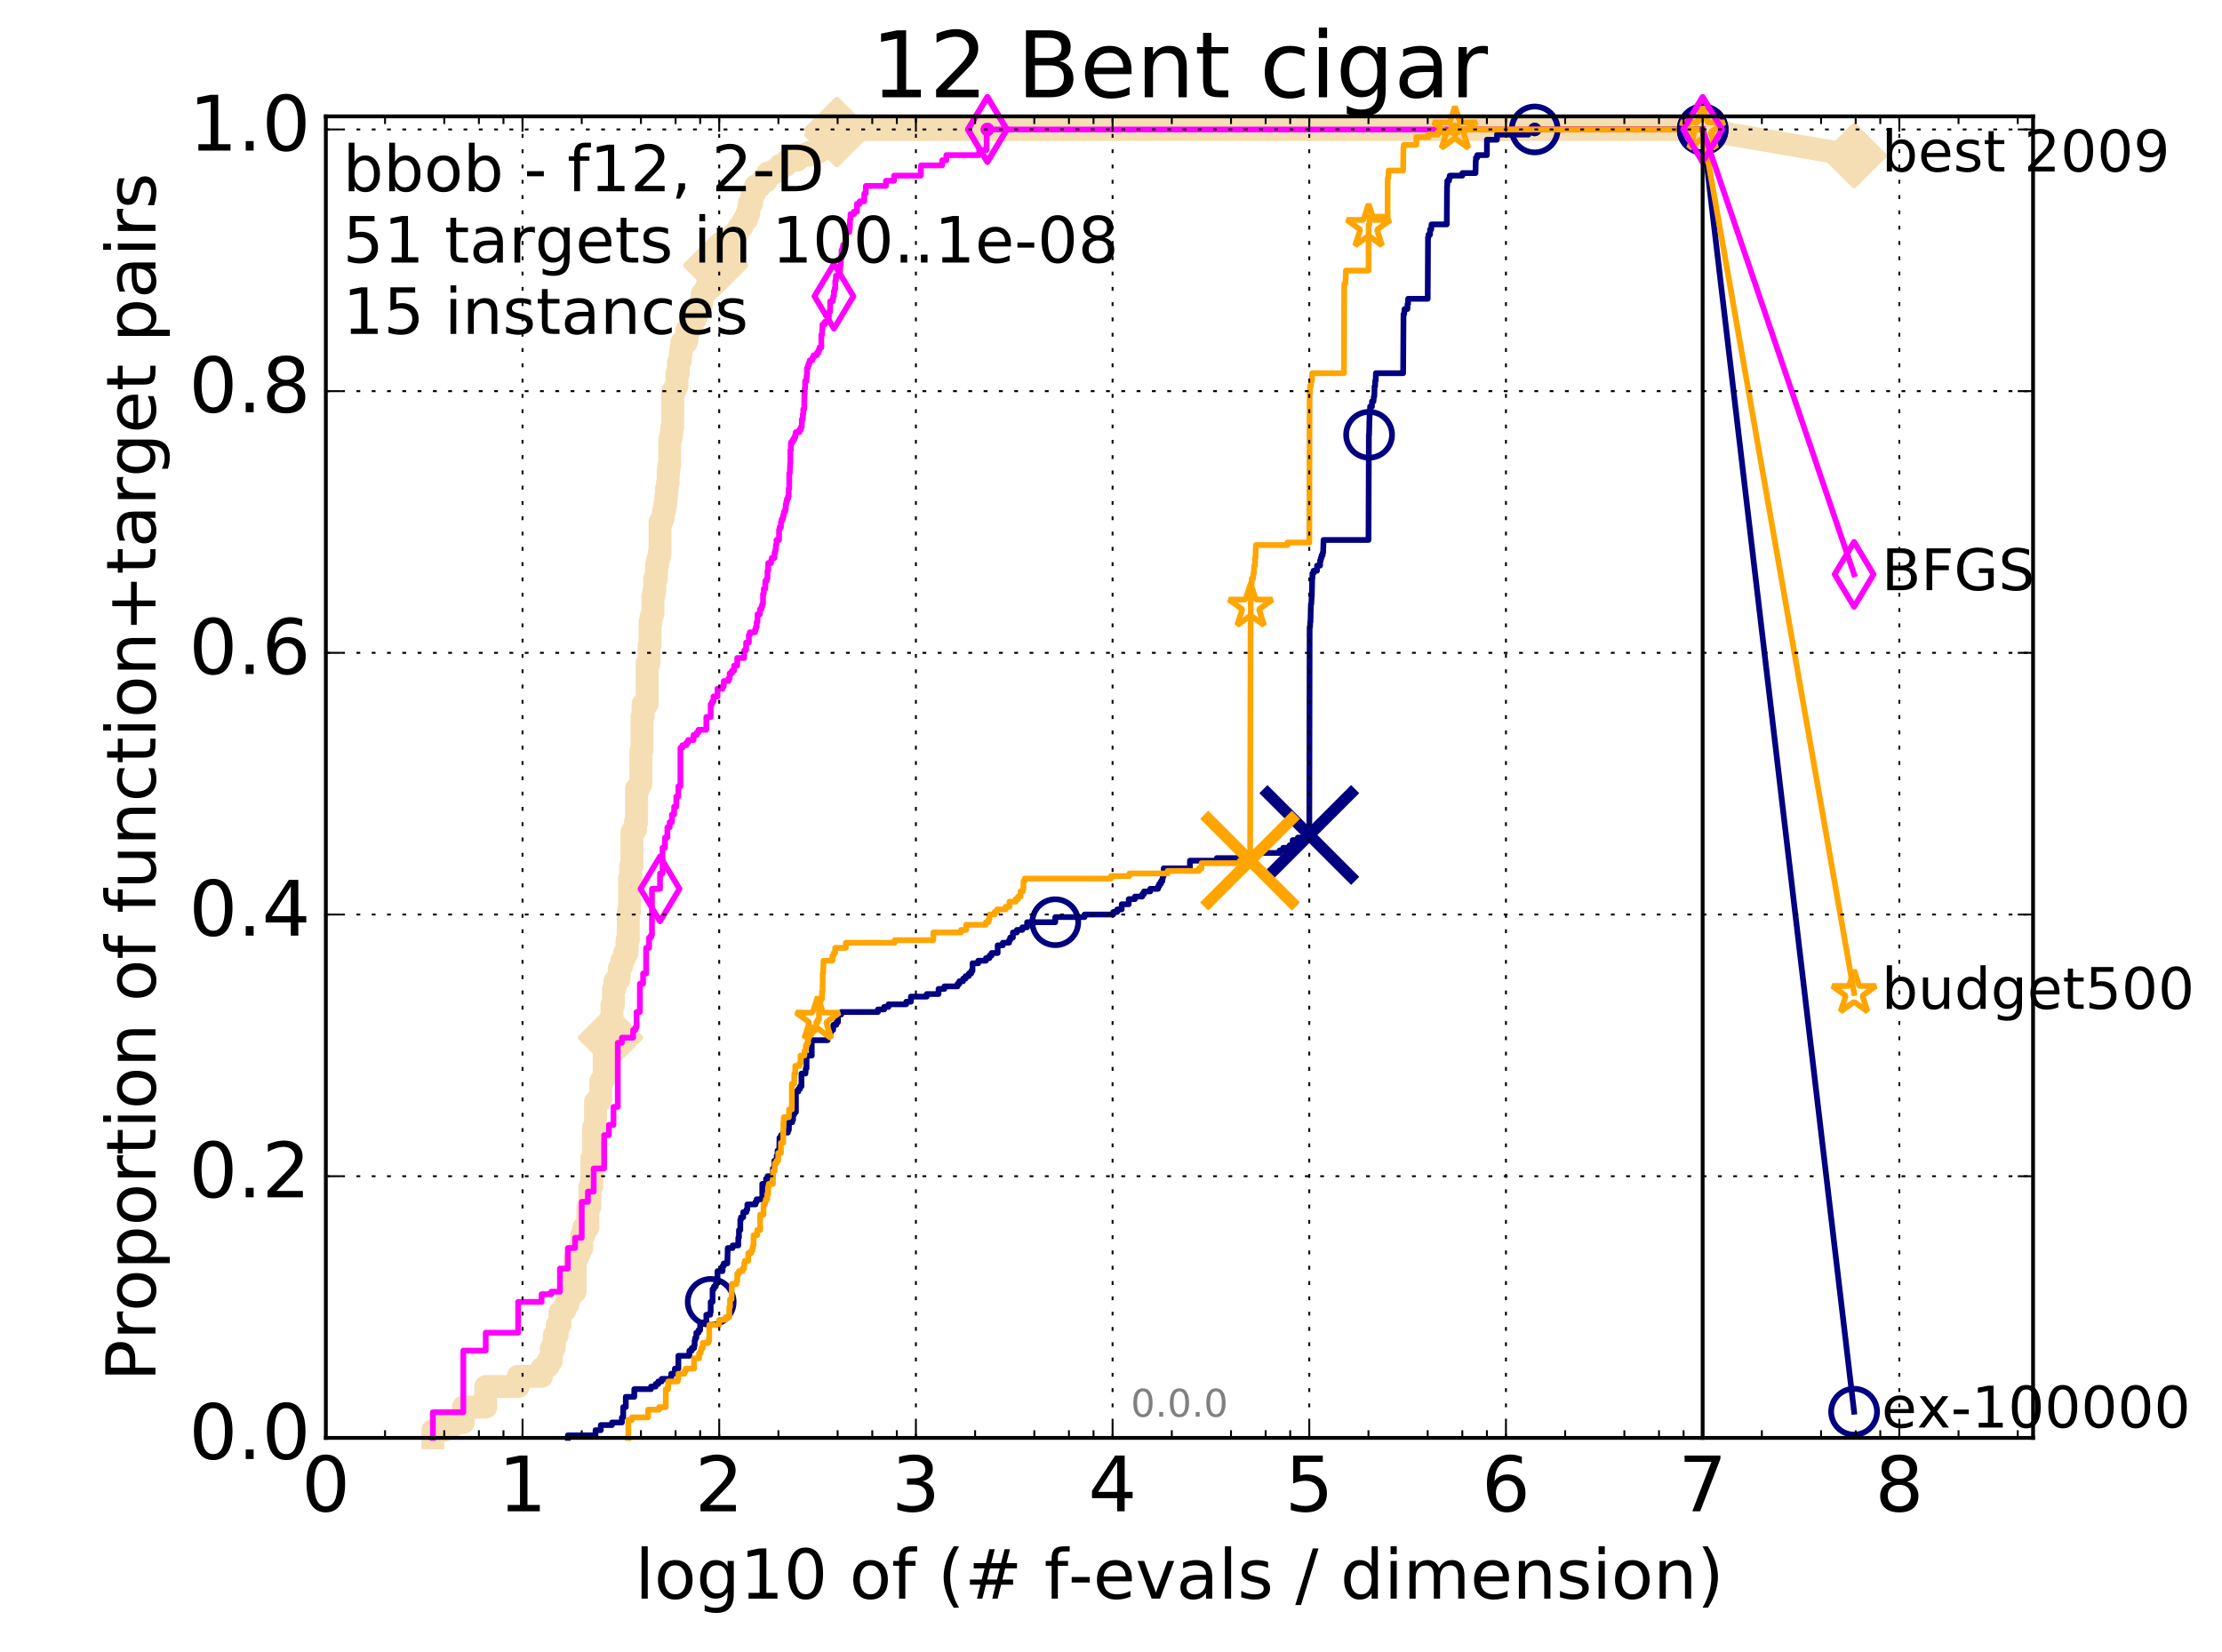 <?xml version="1.0" encoding="utf-8" standalone="no"?>
<!DOCTYPE svg PUBLIC "-//W3C//DTD SVG 1.1//EN"
  "http://www.w3.org/Graphics/SVG/1.1/DTD/svg11.dtd">
<!-- Created with matplotlib (http://matplotlib.org/) -->
<svg height="432pt" version="1.1" viewBox="0 0 581 432" width="581pt" xmlns="http://www.w3.org/2000/svg" xmlns:xlink="http://www.w3.org/1999/xlink">
 <defs>
  <style type="text/css">
*{stroke-linecap:butt;stroke-linejoin:round;stroke-miterlimit:100000;}
  </style>
 </defs>
 <g id="figure_1">
  <g id="patch_1">
   <path d="M 0 432.436 
L 581.016 432.436 
L 581.016 0 
L 0 0 
z
" style="fill:#ffffff;"/>
  </g>
  <g id="axes_1">
   <g id="patch_2">
    <path d="M 85.2 376.036 
L 531.6 376.036 
L 531.6 30.436 
L 85.2 30.436 
z
" style="fill:#ffffff;"/>
   </g>
   <g id="line2d_1">
    <path d="M 113.181 376.036 
L 113.181 374.023 
L 116.163 374.023 
L 116.163 372.682 
L 118.794 372.682 
L 118.794 372.011 
L 121.147 372.011 
L 121.147 367.985 
L 127.007 367.985 
L 127.007 362.617 
L 135.483 362.617 
L 135.483 359.934 
L 141.613 359.934 
L 141.613 357.921 
L 142.489 357.921 
L 142.489 357.25 
L 143.331 357.25 
L 143.331 355.908 
L 144.144 355.908 
L 144.144 352.553 
L 144.927 352.553 
L 144.927 349.199 
L 145.685 349.199 
L 145.685 346.515 
L 146.417 346.515 
L 146.417 343.16 
L 147.126 343.16 
L 147.126 342.489 
L 147.813 342.489 
L 147.813 341.147 
L 148.48 341.147 
L 148.48 338.464 
L 149.757 338.464 
L 149.757 337.793 
L 150.369 337.793 
L 150.369 329.071 
L 150.964 329.071 
L 150.964 327.729 
L 151.545 327.729 
L 151.545 326.387 
L 152.11 326.387 
L 152.11 323.032 
L 152.662 323.032 
L 152.662 321.019 
L 153.725 321.019 
L 153.725 315.652 
L 154.239 315.652 
L 154.239 310.284 
L 154.741 310.284 
L 154.741 302.904 
L 155.232 302.904 
L 155.232 294.853 
L 155.712 294.853 
L 155.712 288.143 
L 156.643 288.143 
L 156.643 287.472 
L 157.094 287.472 
L 157.094 282.776 
L 157.536 282.776 
L 157.536 282.105 
L 157.97 282.105 
L 157.97 276.737 
L 158.396 276.737 
L 158.396 274.054 
L 158.813 274.054 
L 158.813 272.712 
L 159.223 272.712 
L 159.223 271.37 
L 159.625 271.37 
L 159.625 266.673 
L 160.021 266.673 
L 160.021 262.648 
L 160.409 262.648 
L 160.409 258.622 
L 160.791 258.622 
L 160.791 256.609 
L 161.535 256.609 
L 161.535 255.938 
L 161.899 255.938 
L 161.899 253.255 
L 162.256 253.255 
L 162.256 252.584 
L 162.608 252.584 
L 162.608 251.242 
L 162.954 251.242 
L 162.954 250.571 
L 163.295 250.571 
L 163.295 249.229 
L 163.962 249.229 
L 163.962 245.874 
L 164.288 245.874 
L 164.288 238.494 
L 164.609 238.494 
L 164.609 229.772 
L 164.926 229.772 
L 164.926 226.417 
L 165.238 226.417 
L 165.238 217.695 
L 165.546 217.695 
L 165.546 217.024 
L 166.15 217.024 
L 166.15 215.011 
L 166.446 215.011 
L 166.446 206.289 
L 167.026 206.289 
L 167.026 205.618 
L 167.311 205.618 
L 167.311 204.947 
L 167.592 204.947 
L 167.592 196.225 
L 167.869 196.225 
L 167.869 187.503 
L 168.143 187.503 
L 168.143 184.148 
L 169.207 184.148 
L 169.207 173.413 
L 169.72 173.413 
L 169.72 168.717 
L 169.973 168.717 
L 169.973 162.678 
L 170.222 162.678 
L 170.222 161.336 
L 170.469 161.336 
L 170.469 160.665 
L 170.713 160.665 
L 170.713 155.969 
L 170.955 155.969 
L 170.955 154.627 
L 171.194 154.627 
L 171.194 151.272 
L 171.664 151.272 
L 171.664 147.917 
L 171.895 147.917 
L 171.895 146.576 
L 172.124 146.576 
L 172.124 145.905 
L 172.351 145.905 
L 172.351 144.563 
L 172.576 144.563 
L 172.576 136.511 
L 173.018 136.511 
L 173.018 135.841 
L 173.236 135.841 
L 173.236 135.17 
L 173.452 135.17 
L 173.452 133.828 
L 173.665 133.828 
L 173.665 133.157 
L 173.877 133.157 
L 173.877 131.815 
L 174.087 131.815 
L 174.087 129.802 
L 174.295 129.802 
L 174.295 127.789 
L 174.5 127.789 
L 174.5 126.447 
L 174.704 126.447 
L 174.704 123.093 
L 174.906 123.093 
L 174.906 121.751 
L 175.107 121.751 
L 175.107 115.041 
L 175.305 115.041 
L 175.305 114.371 
L 175.502 114.371 
L 175.502 113.029 
L 175.697 113.029 
L 175.697 111.687 
L 175.891 111.687 
L 175.891 102.294 
L 176.461 102.294 
L 176.461 101.623 
L 176.648 101.623 
L 176.648 100.952 
L 177.017 100.952 
L 177.017 97.597 
L 177.38 97.597 
L 177.38 94.913 
L 177.56 94.913 
L 177.56 94.242 
L 177.914 94.242 
L 177.914 92.23 
L 178.089 92.23 
L 178.089 90.888 
L 178.263 90.888 
L 178.263 89.546 
L 179.443 89.546 
L 179.443 88.875 
L 179.607 88.875 
L 179.607 86.191 
L 180.408 86.191 
L 180.408 84.849 
L 181.028 84.849 
L 181.028 84.178 
L 181.332 84.178 
L 181.332 83.507 
L 181.78 83.507 
L 181.78 82.166 
L 182.22 82.166 
L 182.22 81.495 
L 182.508 81.495 
L 182.508 80.824 
L 182.933 80.824 
L 182.933 79.482 
L 183.488 79.482 
L 183.488 78.14 
L 183.625 78.14 
L 183.625 76.798 
L 184.295 76.798 
L 184.295 76.127 
L 184.818 76.127 
L 184.818 74.785 
L 185.075 74.785 
L 185.075 74.114 
L 185.828 74.114 
L 185.828 72.772 
L 186.195 72.772 
L 186.195 71.431 
L 187.145 71.431 
L 187.145 69.418 
L 187.261 69.418 
L 187.261 68.747 
L 188.499 68.747 
L 188.499 66.734 
L 189.04 66.734 
L 189.04 66.063 
L 190.886 66.063 
L 190.984 64.721 
L 191.081 64.721 
L 191.179 62.708 
L 191.276 62.708 
L 191.276 62.037 
L 191.754 62.037 
L 191.754 61.366 
L 192.499 61.366 
L 192.499 60.696 
L 192.952 60.696 
L 192.952 60.025 
L 193.308 60.025 
L 193.308 59.354 
L 194.003 59.354 
L 194.003 58.683 
L 194.258 58.683 
L 194.258 58.012 
L 194.594 58.012 
L 194.594 57.341 
L 195.251 57.341 
L 195.251 55.999 
L 195.731 55.999 
L 195.81 53.986 
L 195.889 53.986 
L 195.889 53.315 
L 196.51 53.315 
L 196.586 51.302 
L 196.813 51.302 
L 196.813 50.631 
L 197.262 50.631 
L 197.262 49.29 
L 197.556 49.29 
L 197.556 48.619 
L 198.763 48.619 
L 198.763 47.948 
L 199.242 47.948 
L 199.242 47.277 
L 200.364 47.277 
L 200.364 45.935 
L 200.747 45.935 
L 200.747 45.264 
L 202.393 45.264 
L 202.393 44.593 
L 203.706 44.593 
L 203.706 43.922 
L 203.981 43.922 
L 203.981 43.251 
L 205.463 43.251 
L 205.463 42.58 
L 205.92 42.58 
L 205.92 41.909 
L 208.388 41.909 
L 208.388 41.238 
L 209.139 41.238 
L 209.139 40.567 
L 211.527 40.567 
L 211.527 39.896 
L 213.896 39.896 
L 213.896 39.226 
L 214.959 39.226 
L 214.959 37.884 
L 215.813 37.884 
L 215.813 37.213 
L 216.26 37.213 
L 216.26 36.542 
L 217.128 36.542 
L 217.128 35.871 
L 217.519 35.871 
L 217.519 35.2 
L 218.796 35.2 
L 218.796 33.858 
L 445.2 33.858 
L 445.2 33.858 
" style="fill:none;stroke:#f5deb3;stroke-linecap:square;stroke-width:6.0;"/>
   </g>
   <g id="line2d_2"/>
   <g id="line2d_3">
    <path d="M 445.2 33.858 
L 484.8 40.702 
" style="fill:none;stroke:#f5deb3;stroke-linecap:square;stroke-width:6.0;"/>
    <defs>
     <path d="M -0 7.778 
L 7.778 0 
L 0 -7.778 
L -7.778 -0 
z
" id="m71fd9ebe40" style="stroke:#f5deb3;stroke-linejoin:miter;stroke-width:1.5;"/>
    </defs>
    <g>
     <use style="fill:#f5deb3;stroke:#f5deb3;stroke-linejoin:miter;stroke-width:1.5;" x="445.2" xlink:href="#m71fd9ebe40" y="33.858"/>
     <use style="fill:#f5deb3;stroke:#f5deb3;stroke-linejoin:miter;stroke-width:1.5;" x="484.8" xlink:href="#m71fd9ebe40" y="40.702"/>
    </g>
   </g>
   <g id="line2d_4">
    <defs>
     <path d="M 0 1.5 
C 0.398 1.5 0.779 1.342 1.061 1.061 
C 1.342 0.779 1.5 0.398 1.5 0 
C 1.5 -0.398 1.342 -0.779 1.061 -1.061 
C 0.779 -1.342 0.398 -1.5 0 -1.5 
C -0.398 -1.5 -0.779 -1.342 -1.061 -1.061 
C -1.342 -0.779 -1.5 -0.398 -1.5 0 
C -1.5 0.398 -1.342 0.779 -1.061 1.061 
C -0.779 1.342 -0.398 1.5 0 1.5 
z
" id="m49af531284" style="stroke:#f5deb3;stroke-width:0.5;"/>
    </defs>
    <g>
     <use style="fill:#f5deb3;stroke:#f5deb3;stroke-width:0.5;" x="218.796" xlink:href="#m49af531284" y="33.858"/>
     <use style="fill:#f5deb3;stroke:#f5deb3;stroke-width:0.5;" x="218.796" xlink:href="#m49af531284" y="33.858"/>
    </g>
   </g>
   <g id="line2d_5">
    <g>
     <use style="fill:#f5deb3;stroke:#f5deb3;stroke-linejoin:miter;stroke-width:1.5;" x="159.625" xlink:href="#m71fd9ebe40" y="271.37"/>
     <use style="fill:#f5deb3;stroke:#f5deb3;stroke-linejoin:miter;stroke-width:1.5;" x="187.145" xlink:href="#m71fd9ebe40" y="69.418"/>
     <use style="fill:#f5deb3;stroke:#f5deb3;stroke-linejoin:miter;stroke-width:1.5;" x="218.796" xlink:href="#m71fd9ebe40" y="35.2"/>
     <use style="fill:#f5deb3;stroke:#f5deb3;stroke-linejoin:miter;stroke-width:1.5;" x="218.796" xlink:href="#m71fd9ebe40" y="33.858"/>
     <use style="fill:#f5deb3;stroke:#f5deb3;stroke-linejoin:miter;stroke-width:1.5;" x="445.2" xlink:href="#m71fd9ebe40" y="33.858"/>
    </g>
   </g>
   <g id="line2d_6">
    <defs>
     <path d="M 0 1.5 
C 0.398 1.5 0.779 1.342 1.061 1.061 
C 1.342 0.779 1.5 0.398 1.5 0 
C 1.5 -0.398 1.342 -0.779 1.061 -1.061 
C 0.779 -1.342 0.398 -1.5 0 -1.5 
C -0.398 -1.5 -0.779 -1.342 -1.061 -1.061 
C -1.342 -0.779 -1.5 -0.398 -1.5 0 
C -1.5 0.398 -1.342 0.779 -1.061 1.061 
C -0.779 1.342 -0.398 1.5 0 1.5 
z
" id="mff0afc1d2e" style="stroke:#000080;stroke-width:0.5;"/>
    </defs>
    <g>
     <use style="fill:#000080;stroke:#000080;stroke-width:0.5;" x="401.292" xlink:href="#mff0afc1d2e" y="33.858"/>
     <use style="fill:#000080;stroke:#000080;stroke-width:0.5;" x="401.292" xlink:href="#mff0afc1d2e" y="33.858"/>
    </g>
   </g>
   <g id="line2d_7">
    <path d="M 148.48 376.036 
L 148.48 375.365 
L 155.712 375.365 
L 155.712 374.023 
L 157.094 374.023 
L 157.094 372.682 
L 160.021 372.682 
L 160.021 372.011 
L 162.608 372.011 
L 162.608 370.669 
L 162.954 370.669 
L 162.954 367.985 
L 163.631 367.985 
L 163.631 365.301 
L 165.85 365.301 
L 165.85 363.288 
L 170.222 363.288 
L 170.222 362.617 
L 171.43 362.617 
L 171.43 361.947 
L 172.124 361.947 
L 172.124 361.276 
L 173.018 361.276 
L 173.018 360.605 
L 175.502 360.605 
L 175.502 359.263 
L 176.461 359.263 
L 176.461 357.921 
L 177.38 357.921 
L 177.38 354.566 
L 180.25 354.566 
L 180.25 353.224 
L 180.875 353.224 
L 180.875 352.553 
L 181.482 352.553 
L 181.482 351.882 
L 181.632 351.882 
L 181.632 350.541 
L 181.78 350.541 
L 181.78 349.87 
L 182.074 349.87 
L 182.074 348.528 
L 182.65 348.528 
L 182.65 347.857 
L 183.073 347.857 
L 183.073 346.515 
L 183.351 346.515 
L 183.351 345.844 
L 184.688 345.844 
L 184.688 343.831 
L 185.704 343.831 
L 185.704 343.16 
L 185.828 343.16 
L 185.828 340.477 
L 186.316 340.477 
L 186.316 337.122 
L 186.675 337.122 
L 186.675 336.451 
L 187.145 336.451 
L 187.145 335.78 
L 187.377 335.78 
L 187.377 334.438 
L 187.606 334.438 
L 187.606 332.425 
L 188.933 332.425 
L 188.933 331.083 
L 189.253 331.083 
L 189.253 330.412 
L 190.186 330.412 
L 190.287 326.387 
L 191.564 326.387 
L 191.564 325.716 
L 193.041 325.716 
L 193.041 323.703 
L 193.219 323.703 
L 193.219 321.69 
L 193.571 321.69 
L 193.571 319.007 
L 193.745 319.007 
L 193.745 318.336 
L 194.343 318.336 
L 194.343 316.994 
L 195.17 316.994 
L 195.17 316.323 
L 195.412 316.323 
L 195.412 314.981 
L 197.556 314.981 
L 197.556 314.31 
L 197.846 314.31 
L 197.846 313.639 
L 199.31 313.639 
L 199.31 309.613 
L 200.3 309.613 
L 200.3 308.272 
L 200.684 308.272 
L 200.684 307.601 
L 202.097 307.601 
L 202.097 305.588 
L 202.452 305.588 
L 202.452 303.575 
L 203.087 303.575 
L 203.087 302.233 
L 203.314 302.233 
L 203.314 300.891 
L 203.761 300.891 
L 203.816 297.537 
L 204.199 297.537 
L 204.199 296.866 
L 204.787 296.866 
L 204.787 296.195 
L 206.02 296.195 
L 206.02 295.524 
L 206.268 295.524 
L 206.318 293.511 
L 207.141 293.511 
L 207.141 292.84 
L 207.377 292.84 
L 207.377 291.498 
L 207.657 291.498 
L 207.657 290.827 
L 208.117 290.827 
L 208.117 285.46 
L 208.745 285.46 
L 208.745 284.789 
L 209.183 284.789 
L 209.183 284.118 
L 209.57 284.118 
L 209.57 280.763 
L 210.611 280.763 
L 210.692 279.421 
L 210.894 279.421 
L 210.894 276.067 
L 212.257 276.067 
L 212.257 272.041 
L 216.417 272.041 
L 216.511 270.699 
L 217.067 270.699 
L 217.067 270.028 
L 217.249 270.028 
L 217.249 269.357 
L 217.845 269.357 
L 217.904 268.015 
L 218.683 268.015 
L 218.683 267.344 
L 219.104 267.344 
L 219.104 265.332 
L 219.95 265.332 
L 219.95 264.661 
L 229.553 264.661 
L 229.553 263.99 
L 231.198 263.99 
L 231.198 263.319 
L 232.318 263.319 
L 232.318 262.648 
L 236.946 262.648 
L 236.946 261.977 
L 238.175 261.977 
L 238.175 260.635 
L 242.324 260.635 
L 242.324 259.964 
L 245.406 259.964 
L 245.406 258.622 
L 246.937 258.622 
L 246.937 257.951 
L 250.378 257.951 
L 250.378 257.28 
L 250.859 257.28 
L 250.859 256.609 
L 251.825 256.609 
L 251.825 255.938 
L 252.477 255.938 
L 252.477 255.267 
L 253.31 255.267 
L 253.31 254.597 
L 253.945 254.597 
L 253.945 253.926 
L 254.287 253.926 
L 254.287 251.913 
L 255.79 251.913 
L 255.79 251.242 
L 257.81 251.242 
L 257.81 250.571 
L 258.716 250.571 
L 258.716 249.9 
L 259.271 249.9 
L 259.271 249.229 
L 260.866 249.229 
L 260.866 247.216 
L 262.222 247.216 
L 262.222 246.545 
L 263.859 246.545 
L 263.859 245.874 
L 264.131 245.874 
L 264.131 245.203 
L 264.849 245.203 
L 264.849 243.862 
L 265.89 243.862 
L 265.89 243.191 
L 267.316 243.191 
L 267.316 242.52 
L 268.556 242.52 
L 268.556 241.178 
L 275.93 241.178 
L 275.93 239.836 
L 283.58 239.836 
L 283.58 239.165 
L 291.103 239.165 
L 291.103 238.494 
L 292.128 238.494 
L 292.128 237.823 
L 293.299 237.823 
L 293.299 236.481 
L 295.14 236.481 
L 295.14 235.139 
L 296.756 235.139 
L 296.756 234.468 
L 298.685 234.468 
L 298.685 233.797 
L 299.141 233.797 
L 299.141 233.127 
L 300.754 233.127 
L 300.754 232.456 
L 302.79 232.456 
L 302.79 231.785 
L 303.128 231.785 
L 303.128 231.114 
L 303.567 231.114 
L 303.567 230.443 
L 303.936 230.443 
L 303.936 229.772 
L 304.051 229.772 
L 304.051 229.101 
L 304.259 229.101 
L 304.29 227.088 
L 311.137 227.088 
L 311.137 225.075 
L 318.167 225.075 
L 318.167 224.404 
L 327.563 224.404 
L 327.563 223.062 
L 334.599 223.062 
L 334.599 222.392 
L 335.518 222.392 
L 335.518 221.721 
L 337.195 221.721 
L 337.195 221.05 
L 337.995 221.05 
L 337.995 219.708 
L 339.342 219.708 
L 339.342 219.037 
L 341.482 219.037 
L 341.482 218.366 
L 342.35 218.366 
L 342.438 164.02 
L 342.541 164.02 
L 342.584 162.678 
L 342.658 162.678 
L 342.766 157.982 
L 342.865 157.982 
L 342.975 155.969 
L 343.006 155.969 
L 343.106 151.272 
L 343.159 151.272 
L 343.165 149.93 
L 343.457 149.93 
L 343.457 149.259 
L 344.373 149.259 
L 344.373 147.917 
L 345.178 147.917 
L 345.178 146.576 
L 345.358 146.576 
L 345.358 145.905 
L 345.568 145.905 
L 345.568 145.234 
L 345.826 145.234 
L 345.826 144.563 
L 345.968 144.563 
L 346.078 141.208 
L 357.831 141.208 
L 357.929 113.7 
L 357.982 113.7 
L 358.077 109.674 
L 358.094 109.674 
L 358.113 108.332 
L 358.228 108.332 
L 358.248 106.319 
L 358.741 106.319 
L 358.741 104.977 
L 359.135 104.977 
L 359.23 103.636 
L 359.352 103.636 
L 359.425 100.952 
L 359.571 100.952 
L 359.571 99.61 
L 359.71 99.61 
L 359.767 97.597 
L 366.887 97.597 
L 366.986 82.166 
L 367.151 82.166 
L 367.258 80.824 
L 368.008 80.824 
L 368.035 79.482 
L 368.182 79.482 
L 368.182 78.14 
L 373.312 78.14 
L 373.394 62.037 
L 373.519 62.037 
L 373.519 61.366 
L 373.919 61.366 
L 373.919 60.025 
L 374.229 60.025 
L 374.298 58.683 
L 378.295 58.683 
L 378.364 48.619 
L 378.423 48.619 
L 378.433 47.277 
L 378.887 47.277 
L 378.887 46.606 
L 379.076 46.606 
L 379.076 45.935 
L 382.371 45.935 
L 382.371 45.264 
L 385.809 45.264 
L 385.877 41.909 
L 385.927 41.909 
L 385.927 41.238 
L 386.262 41.238 
L 386.262 40.567 
L 388.79 40.567 
L 388.796 36.542 
L 391.423 36.542 
L 391.428 35.2 
L 399.634 35.2 
L 399.634 34.529 
L 401.292 34.529 
L 401.292 33.858 
L 445.2 33.858 
L 445.2 33.858 
" style="fill:none;stroke:#000080;stroke-linecap:square;stroke-width:1.5;"/>
   </g>
   <g id="line2d_8">
    <defs>
     <path d="M 0 6 
C 1.591 6 3.117 5.368 4.243 4.243 
C 5.368 3.117 6 1.591 6 0 
C 6 -1.591 5.368 -3.117 4.243 -4.243 
C 3.117 -5.368 1.591 -6 0 -6 
C -1.591 -6 -3.117 -5.368 -4.243 -4.243 
C -5.368 -3.117 -6 -1.591 -6 0 
C -6 1.591 -5.368 3.117 -4.243 4.243 
C -3.117 5.368 -1.591 6 0 6 
z
" id="m60302ecc14" style="stroke:#000080;stroke-width:1.5;"/>
    </defs>
    <g>
     <use style="fill:none;stroke:#000080;stroke-width:1.5;" x="185.828" xlink:href="#m60302ecc14" y="340.477"/>
     <use style="fill:none;stroke:#000080;stroke-width:1.5;" x="275.93" xlink:href="#m60302ecc14" y="241.178"/>
     <use style="fill:none;stroke:#000080;stroke-width:1.5;" x="357.982" xlink:href="#m60302ecc14" y="113.7"/>
     <use style="fill:none;stroke:#000080;stroke-width:1.5;" x="401.292" xlink:href="#m60302ecc14" y="33.858"/>
     <use style="fill:none;stroke:#000080;stroke-width:1.5;" x="445.2" xlink:href="#m60302ecc14" y="33.858"/>
    </g>
   </g>
   <g id="line2d_9"/>
   <g id="line2d_10">
    <path clip-path="url(#pf2b1aaab79)" d="M 342.343 218.366 
" style="fill:none;stroke:#000080;stroke-linecap:square;"/>
    <defs>
     <path d="M -12 12 
L 12 -12 
M -12 -12 
L 12 12 
" id="m29589fcc4a" style="stroke:#000080;stroke-width:3.0;"/>
    </defs>
    <g clip-path="url(#pf2b1aaab79)">
     <use style="fill:#000080;stroke:#000080;stroke-width:3.0;" x="342.343" xlink:href="#m29589fcc4a" y="218.366"/>
    </g>
   </g>
   <g id="line2d_11">
    <defs>
     <path d="M 0 1.5 
C 0.398 1.5 0.779 1.342 1.061 1.061 
C 1.342 0.779 1.5 0.398 1.5 0 
C 1.5 -0.398 1.342 -0.779 1.061 -1.061 
C 0.779 -1.342 0.398 -1.5 0 -1.5 
C -0.398 -1.5 -0.779 -1.342 -1.061 -1.061 
C -1.342 -0.779 -1.5 -0.398 -1.5 0 
C -1.5 0.398 -1.342 0.779 -1.061 1.061 
C -0.779 1.342 -0.398 1.5 0 1.5 
z
" id="m9ed2d44b65" style="stroke:#ff00ff;stroke-width:0.5;"/>
    </defs>
    <g>
     <use style="fill:#ff00ff;stroke:#ff00ff;stroke-width:0.5;" x="258.176" xlink:href="#m9ed2d44b65" y="33.858"/>
     <use style="fill:#ff00ff;stroke:#ff00ff;stroke-width:0.5;" x="258.176" xlink:href="#m9ed2d44b65" y="33.858"/>
    </g>
   </g>
   <g id="line2d_12">
    <path d="M 113.181 376.036 
L 113.181 369.327 
L 121.147 369.327 
L 121.147 353.224 
L 127.007 353.224 
L 127.007 348.528 
L 135.483 348.528 
L 135.483 340.477 
L 141.613 340.477 
L 141.613 338.464 
L 144.144 338.464 
L 144.144 337.793 
L 146.417 337.793 
L 146.417 331.754 
L 148.48 331.754 
L 148.48 326.387 
L 150.369 326.387 
L 150.369 323.703 
L 152.11 323.703 
L 152.11 314.31 
L 153.725 314.31 
L 153.725 311.626 
L 155.232 311.626 
L 155.232 305.588 
L 157.97 305.588 
L 157.97 296.866 
L 159.223 296.866 
L 159.223 294.182 
L 160.409 294.182 
L 160.409 289.485 
L 161.535 289.485 
L 161.535 272.712 
L 162.608 272.712 
L 162.608 271.37 
L 165.546 271.37 
L 165.546 269.357 
L 166.15 269.357 
L 166.15 268.686 
L 166.446 268.686 
L 166.446 264.661 
L 167.311 264.661 
L 167.311 257.28 
L 168.143 257.28 
L 168.143 254.597 
L 168.946 254.597 
L 168.946 247.887 
L 169.72 247.887 
L 169.72 245.203 
L 170.222 245.203 
L 170.222 244.532 
L 170.469 244.532 
L 170.469 232.456 
L 172.576 232.456 
L 172.576 228.43 
L 173.236 228.43 
L 173.236 221.721 
L 173.877 221.721 
L 173.877 219.037 
L 174.5 219.037 
L 174.5 216.353 
L 175.107 216.353 
L 175.107 215.011 
L 175.697 215.011 
L 175.697 212.998 
L 176.272 212.998 
L 176.272 210.986 
L 176.833 210.986 
L 176.833 208.302 
L 177.38 208.302 
L 177.38 205.618 
L 177.914 205.618 
L 177.914 195.554 
L 178.436 195.554 
L 178.436 194.883 
L 179.443 194.883 
L 179.443 194.212 
L 179.931 194.212 
L 179.931 193.541 
L 181.332 193.541 
L 181.332 192.199 
L 182.22 192.199 
L 182.22 191.528 
L 182.65 191.528 
L 182.65 190.857 
L 184.688 190.857 
L 184.688 187.503 
L 185.828 187.503 
L 185.828 184.148 
L 186.195 184.148 
L 186.195 183.477 
L 186.556 183.477 
L 186.556 182.135 
L 187.606 182.135 
L 187.606 180.122 
L 188.933 180.122 
L 188.933 179.452 
L 189.253 179.452 
L 189.253 178.11 
L 190.488 178.11 
L 190.488 177.439 
L 190.787 177.439 
L 190.787 176.097 
L 191.372 176.097 
L 191.372 175.426 
L 191.942 175.426 
L 191.942 174.084 
L 192.771 174.084 
L 192.771 172.071 
L 194.594 172.071 
L 194.594 170.058 
L 195.088 170.058 
L 195.088 168.046 
L 195.81 168.046 
L 195.81 166.033 
L 196.046 166.033 
L 196.046 165.362 
L 197.409 165.362 
L 197.409 164.691 
L 197.628 164.691 
L 197.628 164.02 
L 197.846 164.02 
L 197.846 162.678 
L 198.061 162.678 
L 198.061 160.665 
L 198.694 160.665 
L 198.694 159.323 
L 199.106 159.323 
L 199.106 158.652 
L 199.31 158.652 
L 199.31 157.982 
L 199.511 157.982 
L 199.511 155.298 
L 199.711 155.298 
L 199.711 153.956 
L 200.105 153.956 
L 200.105 151.943 
L 200.492 151.943 
L 200.492 151.272 
L 200.684 151.272 
L 200.684 149.259 
L 200.873 149.259 
L 200.873 147.246 
L 201.616 147.246 
L 201.616 146.576 
L 201.797 146.576 
L 201.797 145.905 
L 202.51 145.905 
L 202.51 144.563 
L 202.685 144.563 
L 202.685 143.892 
L 202.858 143.892 
L 202.858 142.55 
L 203.03 142.55 
L 203.03 141.208 
L 203.706 141.208 
L 203.706 138.524 
L 203.871 138.524 
L 203.871 137.853 
L 204.199 137.853 
L 204.199 136.511 
L 204.361 136.511 
L 204.361 135.841 
L 204.682 135.841 
L 204.682 135.17 
L 204.84 135.17 
L 204.84 134.499 
L 204.998 134.499 
L 204.998 133.828 
L 205.309 133.828 
L 205.309 133.157 
L 205.463 133.157 
L 205.463 131.815 
L 205.617 131.815 
L 205.617 131.144 
L 205.769 131.144 
L 205.769 130.473 
L 206.07 130.473 
L 206.07 129.802 
L 206.219 129.802 
L 206.219 127.789 
L 206.367 127.789 
L 206.367 123.764 
L 206.514 123.764 
L 206.612 121.08 
L 206.66 121.08 
L 206.66 117.725 
L 206.805 117.725 
L 206.805 115.712 
L 207.235 115.712 
L 207.235 115.041 
L 207.657 115.041 
L 207.657 114.371 
L 207.934 114.371 
L 207.934 113.7 
L 208.071 113.7 
L 208.071 113.029 
L 209.009 113.029 
L 209.009 112.358 
L 209.399 112.358 
L 209.399 111.687 
L 209.655 111.687 
L 209.655 109.674 
L 209.908 109.674 
L 209.908 108.332 
L 210.034 108.332 
L 210.034 106.99 
L 210.283 106.99 
L 210.324 102.965 
L 210.406 102.965 
L 210.406 101.623 
L 210.529 101.623 
L 210.529 99.61 
L 210.894 99.61 
L 210.894 98.268 
L 211.014 98.268 
L 211.014 96.255 
L 211.252 96.255 
L 211.252 95.584 
L 211.488 95.584 
L 211.488 94.913 
L 211.722 94.913 
L 211.722 94.242 
L 212.408 94.242 
L 212.408 93.571 
L 212.743 93.571 
L 212.743 92.901 
L 213.614 92.901 
L 213.614 92.23 
L 214.036 92.23 
L 214.036 91.559 
L 214.245 91.559 
L 214.245 90.888 
L 214.757 90.888 
L 214.757 87.533 
L 214.959 87.533 
L 215.059 84.849 
L 215.652 84.849 
L 215.652 84.178 
L 216.511 84.178 
L 216.511 83.507 
L 216.698 83.507 
L 216.791 81.495 
L 217.067 81.495 
L 217.067 78.811 
L 217.698 78.811 
L 217.698 78.14 
L 217.875 78.14 
L 217.875 77.469 
L 218.05 77.469 
L 218.05 76.127 
L 218.224 76.127 
L 218.224 75.456 
L 218.397 75.456 
L 218.397 73.443 
L 218.569 73.443 
L 218.569 72.101 
L 219.408 72.101 
L 219.408 71.431 
L 219.653 71.431 
L 219.653 69.418 
L 219.816 69.418 
L 219.896 67.405 
L 220.03 67.405 
L 220.057 65.392 
L 220.295 65.392 
L 220.295 64.721 
L 220.453 64.721 
L 220.453 64.05 
L 221.225 64.05 
L 221.225 60.696 
L 222.045 60.696 
L 222.045 60.025 
L 222.19 60.025 
L 222.263 57.341 
L 222.383 57.341 
L 222.383 55.999 
L 223.301 55.999 
L 223.301 55.328 
L 224.071 55.328 
L 224.071 53.315 
L 224.794 53.315 
L 224.794 52.644 
L 225.99 52.644 
L 225.99 50.631 
L 226.355 50.631 
L 226.415 48.619 
L 231.647 48.619 
L 231.647 47.277 
L 233.778 47.277 
L 233.778 45.935 
L 240.745 45.935 
L 240.84 43.251 
L 246.345 43.251 
L 246.37 41.909 
L 247.451 41.909 
L 247.451 40.567 
L 256.03 40.567 
L 256.03 39.226 
L 257.943 39.226 
L 258.016 35.2 
L 258.133 35.2 
L 258.176 33.858 
L 445.2 33.858 
L 445.2 33.858 
" style="fill:none;stroke:#ff00ff;stroke-linecap:square;stroke-width:1.5;"/>
   </g>
   <g id="line2d_13">
    <defs>
     <path d="M -0 8.485 
L 5.091 0 
L 0 -8.485 
L -5.091 -0 
z
" id="mae6b757689" style="stroke:#ff00ff;stroke-linejoin:miter;stroke-width:1.5;"/>
    </defs>
    <g>
     <use style="fill:none;stroke:#ff00ff;stroke-linejoin:miter;stroke-width:1.5;" x="172.576" xlink:href="#mae6b757689" y="232.456"/>
     <use style="fill:none;stroke:#ff00ff;stroke-linejoin:miter;stroke-width:1.5;" x="218.05" xlink:href="#mae6b757689" y="77.469"/>
     <use style="fill:none;stroke:#ff00ff;stroke-linejoin:miter;stroke-width:1.5;" x="258.176" xlink:href="#mae6b757689" y="33.858"/>
     <use style="fill:none;stroke:#ff00ff;stroke-linejoin:miter;stroke-width:1.5;" x="258.176" xlink:href="#mae6b757689" y="33.858"/>
     <use style="fill:none;stroke:#ff00ff;stroke-linejoin:miter;stroke-width:1.5;" x="445.2" xlink:href="#mae6b757689" y="33.858"/>
    </g>
   </g>
   <g id="line2d_14"/>
   <g id="line2d_15">
    <defs>
     <path d="M 0 1.5 
C 0.398 1.5 0.779 1.342 1.061 1.061 
C 1.342 0.779 1.5 0.398 1.5 0 
C 1.5 -0.398 1.342 -0.779 1.061 -1.061 
C 0.779 -1.342 0.398 -1.5 0 -1.5 
C -0.398 -1.5 -0.779 -1.342 -1.061 -1.061 
C -1.342 -0.779 -1.5 -0.398 -1.5 0 
C -1.5 0.398 -1.342 0.779 -1.061 1.061 
C -0.779 1.342 -0.398 1.5 0 1.5 
z
" id="m91788ca535" style="stroke:#ffa500;stroke-width:0.5;"/>
    </defs>
    <g>
     <use style="fill:#ffa500;stroke:#ffa500;stroke-width:0.5;" x="380.43" xlink:href="#m91788ca535" y="33.858"/>
     <use style="fill:#ffa500;stroke:#ffa500;stroke-width:0.5;" x="380.43" xlink:href="#m91788ca535" y="33.858"/>
    </g>
   </g>
   <g id="line2d_16">
    <path d="M 164.288 376.036 
L 164.288 371.34 
L 165.238 371.34 
L 165.238 370.669 
L 169.465 370.669 
L 169.465 368.656 
L 172.351 368.656 
L 172.351 367.985 
L 174.087 367.985 
L 174.087 363.288 
L 174.704 363.288 
L 174.704 361.276 
L 177.199 361.276 
L 177.199 360.605 
L 177.38 360.605 
L 177.38 359.263 
L 178.945 359.263 
L 178.945 358.592 
L 179.278 358.592 
L 179.278 357.921 
L 181.482 357.921 
L 181.482 355.237 
L 182.792 355.237 
L 182.792 353.895 
L 183.212 353.895 
L 183.212 353.224 
L 183.351 353.224 
L 183.351 352.553 
L 183.76 352.553 
L 183.76 351.212 
L 185.202 351.212 
L 185.202 350.541 
L 185.454 350.541 
L 185.454 346.515 
L 188.057 346.515 
L 188.057 345.173 
L 189.672 345.173 
L 189.672 344.502 
L 190.688 344.502 
L 190.688 341.818 
L 190.886 341.818 
L 190.886 339.806 
L 191.276 339.806 
L 191.372 335.78 
L 192.59 335.78 
L 192.59 335.109 
L 192.771 335.109 
L 192.771 333.096 
L 193.219 333.096 
L 193.219 332.425 
L 194.173 332.425 
L 194.173 331.754 
L 194.594 331.754 
L 194.594 330.412 
L 194.76 330.412 
L 194.76 329.742 
L 195.652 329.742 
L 195.652 327.729 
L 196.433 327.729 
L 196.433 327.058 
L 196.738 327.058 
L 196.738 326.387 
L 196.889 326.387 
L 196.889 325.716 
L 197.039 325.716 
L 197.039 323.032 
L 197.989 323.032 
L 197.989 321.69 
L 198.763 321.69 
L 198.763 317.665 
L 199.644 317.665 
L 199.644 314.981 
L 200.04 314.981 
L 200.04 314.31 
L 200.235 314.31 
L 200.235 313.639 
L 200.62 313.639 
L 200.62 312.297 
L 200.873 312.297 
L 200.873 310.284 
L 200.999 310.284 
L 200.999 309.613 
L 202.097 309.613 
L 202.157 306.259 
L 202.569 306.259 
L 202.569 304.246 
L 203.03 304.246 
L 203.03 303.575 
L 203.483 303.575 
L 203.483 301.562 
L 204.199 301.562 
L 204.199 298.878 
L 204.787 298.878 
L 204.84 293.511 
L 204.945 293.511 
L 204.945 292.169 
L 206.268 292.169 
L 206.318 290.156 
L 207.045 290.156 
L 207.045 283.447 
L 207.657 283.447 
L 207.704 280.763 
L 207.934 280.763 
L 207.934 278.75 
L 209.052 278.75 
L 209.052 278.079 
L 209.313 278.079 
L 209.313 276.067 
L 210.324 276.067 
L 210.406 274.725 
L 210.692 274.725 
L 210.692 273.383 
L 211.014 273.383 
L 211.014 272.712 
L 211.331 272.712 
L 211.331 271.37 
L 211.566 271.37 
L 211.566 270.699 
L 212.067 270.699 
L 212.067 269.357 
L 212.219 269.357 
L 212.219 268.686 
L 213.435 268.686 
L 213.435 267.344 
L 213.826 267.344 
L 213.826 266.673 
L 214.141 266.673 
L 214.141 261.977 
L 214.52 261.977 
L 214.52 261.306 
L 214.926 261.306 
L 214.926 259.293 
L 215.093 259.293 
L 215.126 254.597 
L 215.226 254.597 
L 215.325 251.242 
L 217.668 251.242 
L 217.668 249.9 
L 217.992 249.9 
L 217.992 249.229 
L 218.369 249.229 
L 218.369 247.887 
L 221.174 247.887 
L 221.174 246.545 
L 233.965 246.545 
L 233.965 245.874 
L 244.037 245.874 
L 244.037 243.862 
L 251.311 243.862 
L 251.311 243.191 
L 252.645 243.191 
L 252.645 241.849 
L 257.781 241.849 
L 257.781 241.178 
L 258.436 241.178 
L 258.436 240.507 
L 258.711 240.507 
L 258.711 239.165 
L 260.049 239.165 
L 260.049 238.494 
L 260.737 238.494 
L 260.737 237.823 
L 262.925 237.823 
L 262.925 237.152 
L 263.953 237.152 
L 263.953 235.81 
L 265.548 235.81 
L 265.548 235.139 
L 266.216 235.139 
L 266.216 234.468 
L 266.842 234.468 
L 266.842 233.127 
L 267.447 233.127 
L 267.447 232.456 
L 267.616 232.456 
L 267.616 230.443 
L 267.937 230.443 
L 267.937 229.772 
L 290.499 229.772 
L 290.499 229.101 
L 295.314 229.101 
L 295.314 228.43 
L 305.317 228.43 
L 305.317 227.759 
L 313.471 227.759 
L 313.471 227.088 
L 314.171 227.088 
L 314.171 225.746 
L 324.213 225.746 
L 324.213 225.075 
L 326.877 225.075 
L 326.988 166.704 
L 326.989 166.704 
L 327.038 152.614 
L 327.298 152.614 
L 327.319 151.272 
L 327.653 151.272 
L 327.744 149.93 
L 327.853 149.93 
L 327.956 147.917 
L 328.142 147.917 
L 328.182 145.905 
L 328.276 145.905 
L 328.382 142.55 
L 336.637 142.55 
L 336.637 141.879 
L 342.354 141.879 
L 342.43 102.965 
L 342.53 102.965 
L 342.562 100.952 
L 342.781 100.952 
L 342.859 99.61 
L 343.013 99.61 
L 343.111 97.597 
L 351.416 97.597 
L 351.483 74.785 
L 351.53 74.785 
L 351.53 74.114 
L 351.82 74.114 
L 351.918 70.76 
L 357.835 70.76 
L 357.862 58.683 
L 358.059 58.683 
L 358.059 58.012 
L 358.177 58.012 
L 358.178 56.67 
L 362.819 56.67 
L 362.839 46.606 
L 363.019 46.606 
L 363.091 44.593 
L 366.887 44.593 
L 366.958 38.555 
L 367.083 38.555 
L 367.083 37.884 
L 370.331 37.884 
L 370.343 35.871 
L 373.484 35.871 
L 373.484 35.2 
L 375.945 35.2 
L 375.945 34.529 
L 380.43 34.529 
L 380.43 33.858 
L 445.2 33.858 
L 445.2 33.858 
" style="fill:none;stroke:#ffa500;stroke-linecap:square;stroke-width:1.5;"/>
   </g>
   <g id="line2d_17">
    <defs>
     <path d="M 0 -6 
L -1.347 -1.854 
L -5.706 -1.854 
L -2.18 0.708 
L -3.527 4.854 
L -0 2.292 
L 3.527 4.854 
L 2.18 0.708 
L 5.706 -1.854 
L 1.347 -1.854 
z
" id="m4436ba8062" style="stroke:#ffa500;stroke-linejoin:bevel;stroke-width:1.5;"/>
    </defs>
    <g>
     <use style="fill:none;stroke:#ffa500;stroke-linejoin:bevel;stroke-width:1.5;" x="213.826" xlink:href="#m4436ba8062" y="266.673"/>
     <use style="fill:none;stroke:#ffa500;stroke-linejoin:bevel;stroke-width:1.5;" x="327.009" xlink:href="#m4436ba8062" y="158.652"/>
     <use style="fill:none;stroke:#ffa500;stroke-linejoin:bevel;stroke-width:1.5;" x="357.862" xlink:href="#m4436ba8062" y="59.354"/>
     <use style="fill:none;stroke:#ffa500;stroke-linejoin:bevel;stroke-width:1.5;" x="380.43" xlink:href="#m4436ba8062" y="33.858"/>
     <use style="fill:none;stroke:#ffa500;stroke-linejoin:bevel;stroke-width:1.5;" x="445.2" xlink:href="#m4436ba8062" y="33.858"/>
    </g>
   </g>
   <g id="line2d_18"/>
   <g id="line2d_19">
    <path clip-path="url(#pf2b1aaab79)" d="M 326.862 225.075 
" style="fill:none;stroke:#ffa500;stroke-linecap:square;"/>
    <defs>
     <path d="M -12 12 
L 12 -12 
M -12 -12 
L 12 12 
" id="m058cd4d45f" style="stroke:#ffa500;stroke-width:3.0;"/>
    </defs>
    <g clip-path="url(#pf2b1aaab79)">
     <use style="fill:#ffa500;stroke:#ffa500;stroke-width:3.0;" x="326.862" xlink:href="#m058cd4d45f" y="225.075"/>
    </g>
   </g>
   <g id="line2d_20">
    <path d="M 445.2 33.858 
L 484.8 369.193 
" style="fill:none;stroke:#000080;stroke-linecap:square;stroke-width:1.5;"/>
    <g>
     <use style="fill:none;stroke:#000080;stroke-width:1.5;" x="445.2" xlink:href="#m60302ecc14" y="33.858"/>
     <use style="fill:none;stroke:#000080;stroke-width:1.5;" x="484.8" xlink:href="#m60302ecc14" y="369.193"/>
    </g>
   </g>
   <g id="line2d_21">
    <path d="M 445.2 33.858 
L 484.8 259.696 
" style="fill:none;stroke:#ffa500;stroke-linecap:square;stroke-width:1.5;"/>
    <g>
     <use style="fill:none;stroke:#ffa500;stroke-linejoin:bevel;stroke-width:1.5;" x="445.2" xlink:href="#m4436ba8062" y="33.858"/>
     <use style="fill:none;stroke:#ffa500;stroke-linejoin:bevel;stroke-width:1.5;" x="484.8" xlink:href="#m4436ba8062" y="259.696"/>
    </g>
   </g>
   <g id="line2d_22">
    <path d="M 445.2 33.858 
L 484.8 150.199 
" style="fill:none;stroke:#ff00ff;stroke-linecap:square;stroke-width:1.5;"/>
    <g>
     <use style="fill:none;stroke:#ff00ff;stroke-linejoin:miter;stroke-width:1.5;" x="445.2" xlink:href="#mae6b757689" y="33.858"/>
     <use style="fill:none;stroke:#ff00ff;stroke-linejoin:miter;stroke-width:1.5;" x="484.8" xlink:href="#mae6b757689" y="150.199"/>
    </g>
   </g>
   <g id="line2d_23">
    <path d="M 445.2 376.036 
L 445.2 33.858 
" style="fill:none;stroke:#000000;stroke-linecap:square;"/>
   </g>
   <g id="patch_3">
    <path d="M 85.2 30.436 
L 531.6 30.436 
" style="fill:none;stroke:#000000;stroke-linecap:square;stroke-linejoin:miter;"/>
   </g>
   <g id="patch_4">
    <path d="M 531.6 376.036 
L 531.6 30.436 
" style="fill:none;stroke:#000000;stroke-linecap:square;stroke-linejoin:miter;"/>
   </g>
   <g id="patch_5">
    <path d="M 85.2 376.036 
L 531.6 376.036 
" style="fill:none;stroke:#000000;stroke-linecap:square;stroke-linejoin:miter;"/>
   </g>
   <g id="patch_6">
    <path d="M 85.2 376.036 
L 85.2 30.436 
" style="fill:none;stroke:#000000;stroke-linecap:square;stroke-linejoin:miter;"/>
   </g>
   <g id="matplotlib.axis_1">
    <g id="xtick_1">
     <g id="line2d_24">
      <path clip-path="url(#pf2b1aaab79)" d="M 85.2 376.036 
L 85.2 30.436 
" style="fill:none;stroke:#000000;stroke-dasharray:1,3;stroke-dashoffset:0.0;stroke-width:0.5;"/>
     </g>
     <g id="line2d_25">
      <defs>
       <path d="M 0 0 
L 0 -4 
" id="mfa63c290f1" style="stroke:#000000;stroke-width:0.5;"/>
      </defs>
      <g>
       <use style="stroke:#000000;stroke-width:0.5;" x="85.2" xlink:href="#mfa63c290f1" y="376.036"/>
      </g>
     </g>
     <g id="line2d_26">
      <defs>
       <path d="M 0 0 
L 0 4 
" id="mbced52dde4" style="stroke:#000000;stroke-width:0.5;"/>
      </defs>
      <g>
       <use style="stroke:#000000;stroke-width:0.5;" x="85.2" xlink:href="#mbced52dde4" y="30.436"/>
      </g>
     </g>
     <g id="text_1">
      <!-- 0 -->
      <defs>
       <path d="M 31.781 66.406 
Q 24.172 66.406 20.328 58.906 
Q 16.5 51.422 16.5 36.375 
Q 16.5 21.391 20.328 13.891 
Q 24.172 6.391 31.781 6.391 
Q 39.453 6.391 43.281 13.891 
Q 47.125 21.391 47.125 36.375 
Q 47.125 51.422 43.281 58.906 
Q 39.453 66.406 31.781 66.406 
M 31.781 74.219 
Q 44.047 74.219 50.516 64.516 
Q 56.984 54.828 56.984 36.375 
Q 56.984 17.969 50.516 8.266 
Q 44.047 -1.422 31.781 -1.422 
Q 19.531 -1.422 13.062 8.266 
Q 6.594 17.969 6.594 36.375 
Q 6.594 54.828 13.062 64.516 
Q 19.531 74.219 31.781 74.219 
" id="BitstreamVeraSans-Roman-30"/>
      </defs>
      <g transform="translate(78.838 395.233)scale(0.2 -0.2)">
       <use xlink:href="#BitstreamVeraSans-Roman-30"/>
      </g>
     </g>
    </g>
    <g id="xtick_2">
     <g id="line2d_27">
      <path clip-path="url(#pf2b1aaab79)" d="M 136.629 376.036 
L 136.629 30.436 
" style="fill:none;stroke:#000000;stroke-dasharray:1,3;stroke-dashoffset:0.0;stroke-width:0.5;"/>
     </g>
     <g id="line2d_28">
      <g>
       <use style="stroke:#000000;stroke-width:0.5;" x="136.629" xlink:href="#mfa63c290f1" y="376.036"/>
      </g>
     </g>
     <g id="line2d_29">
      <g>
       <use style="stroke:#000000;stroke-width:0.5;" x="136.629" xlink:href="#mbced52dde4" y="30.436"/>
      </g>
     </g>
     <g id="text_2">
      <!-- 1 -->
      <defs>
       <path d="M 12.406 8.297 
L 28.516 8.297 
L 28.516 63.922 
L 10.984 60.406 
L 10.984 69.391 
L 28.422 72.906 
L 38.281 72.906 
L 38.281 8.297 
L 54.391 8.297 
L 54.391 0 
L 12.406 0 
z
" id="BitstreamVeraSans-Roman-31"/>
      </defs>
      <g transform="translate(130.266 395.233)scale(0.2 -0.2)">
       <use xlink:href="#BitstreamVeraSans-Roman-31"/>
      </g>
     </g>
    </g>
    <g id="xtick_3">
     <g id="line2d_30">
      <path clip-path="url(#pf2b1aaab79)" d="M 188.057 376.036 
L 188.057 30.436 
" style="fill:none;stroke:#000000;stroke-dasharray:1,3;stroke-dashoffset:0.0;stroke-width:0.5;"/>
     </g>
     <g id="line2d_31">
      <g>
       <use style="stroke:#000000;stroke-width:0.5;" x="188.057" xlink:href="#mfa63c290f1" y="376.036"/>
      </g>
     </g>
     <g id="line2d_32">
      <g>
       <use style="stroke:#000000;stroke-width:0.5;" x="188.057" xlink:href="#mbced52dde4" y="30.436"/>
      </g>
     </g>
     <g id="text_3">
      <!-- 2 -->
      <defs>
       <path d="M 19.188 8.297 
L 53.609 8.297 
L 53.609 0 
L 7.328 0 
L 7.328 8.297 
Q 12.938 14.109 22.625 23.891 
Q 32.328 33.688 34.812 36.531 
Q 39.547 41.844 41.422 45.531 
Q 43.312 49.219 43.312 52.781 
Q 43.312 58.594 39.234 62.25 
Q 35.156 65.922 28.609 65.922 
Q 23.969 65.922 18.812 64.312 
Q 13.672 62.703 7.812 59.422 
L 7.812 69.391 
Q 13.766 71.781 18.938 73 
Q 24.125 74.219 28.422 74.219 
Q 39.75 74.219 46.484 68.547 
Q 53.219 62.891 53.219 53.422 
Q 53.219 48.922 51.531 44.891 
Q 49.859 40.875 45.406 35.406 
Q 44.188 33.984 37.641 27.219 
Q 31.109 20.453 19.188 8.297 
" id="BitstreamVeraSans-Roman-32"/>
      </defs>
      <g transform="translate(181.695 395.233)scale(0.2 -0.2)">
       <use xlink:href="#BitstreamVeraSans-Roman-32"/>
      </g>
     </g>
    </g>
    <g id="xtick_4">
     <g id="line2d_33">
      <path clip-path="url(#pf2b1aaab79)" d="M 239.486 376.036 
L 239.486 30.436 
" style="fill:none;stroke:#000000;stroke-dasharray:1,3;stroke-dashoffset:0.0;stroke-width:0.5;"/>
     </g>
     <g id="line2d_34">
      <g>
       <use style="stroke:#000000;stroke-width:0.5;" x="239.486" xlink:href="#mfa63c290f1" y="376.036"/>
      </g>
     </g>
     <g id="line2d_35">
      <g>
       <use style="stroke:#000000;stroke-width:0.5;" x="239.486" xlink:href="#mbced52dde4" y="30.436"/>
      </g>
     </g>
     <g id="text_4">
      <!-- 3 -->
      <defs>
       <path d="M 40.578 39.312 
Q 47.656 37.797 51.625 33 
Q 55.609 28.219 55.609 21.188 
Q 55.609 10.406 48.188 4.484 
Q 40.766 -1.422 27.094 -1.422 
Q 22.516 -1.422 17.656 -0.516 
Q 12.797 0.391 7.625 2.203 
L 7.625 11.719 
Q 11.719 9.328 16.594 8.109 
Q 21.484 6.891 26.812 6.891 
Q 36.078 6.891 40.938 10.547 
Q 45.797 14.203 45.797 21.188 
Q 45.797 27.641 41.281 31.266 
Q 36.766 34.906 28.719 34.906 
L 20.219 34.906 
L 20.219 43.016 
L 29.109 43.016 
Q 36.375 43.016 40.234 45.922 
Q 44.094 48.828 44.094 54.297 
Q 44.094 59.906 40.109 62.906 
Q 36.141 65.922 28.719 65.922 
Q 24.656 65.922 20.016 65.031 
Q 15.375 64.156 9.812 62.312 
L 9.812 71.094 
Q 15.438 72.656 20.344 73.438 
Q 25.25 74.219 29.594 74.219 
Q 40.828 74.219 47.359 69.109 
Q 53.906 64.016 53.906 55.328 
Q 53.906 49.266 50.438 45.094 
Q 46.969 40.922 40.578 39.312 
" id="BitstreamVeraSans-Roman-33"/>
      </defs>
      <g transform="translate(233.123 395.233)scale(0.2 -0.2)">
       <use xlink:href="#BitstreamVeraSans-Roman-33"/>
      </g>
     </g>
    </g>
    <g id="xtick_5">
     <g id="line2d_36">
      <path clip-path="url(#pf2b1aaab79)" d="M 290.914 376.036 
L 290.914 30.436 
" style="fill:none;stroke:#000000;stroke-dasharray:1,3;stroke-dashoffset:0.0;stroke-width:0.5;"/>
     </g>
     <g id="line2d_37">
      <g>
       <use style="stroke:#000000;stroke-width:0.5;" x="290.914" xlink:href="#mfa63c290f1" y="376.036"/>
      </g>
     </g>
     <g id="line2d_38">
      <g>
       <use style="stroke:#000000;stroke-width:0.5;" x="290.914" xlink:href="#mbced52dde4" y="30.436"/>
      </g>
     </g>
     <g id="text_5">
      <!-- 4 -->
      <defs>
       <path d="M 37.797 64.312 
L 12.891 25.391 
L 37.797 25.391 
z
M 35.203 72.906 
L 47.609 72.906 
L 47.609 25.391 
L 58.016 25.391 
L 58.016 17.188 
L 47.609 17.188 
L 47.609 0 
L 37.797 0 
L 37.797 17.188 
L 4.891 17.188 
L 4.891 26.703 
z
" id="BitstreamVeraSans-Roman-34"/>
      </defs>
      <g transform="translate(284.552 395.233)scale(0.2 -0.2)">
       <use xlink:href="#BitstreamVeraSans-Roman-34"/>
      </g>
     </g>
    </g>
    <g id="xtick_6">
     <g id="line2d_39">
      <path clip-path="url(#pf2b1aaab79)" d="M 342.343 376.036 
L 342.343 30.436 
" style="fill:none;stroke:#000000;stroke-dasharray:1,3;stroke-dashoffset:0.0;stroke-width:0.5;"/>
     </g>
     <g id="line2d_40">
      <g>
       <use style="stroke:#000000;stroke-width:0.5;" x="342.343" xlink:href="#mfa63c290f1" y="376.036"/>
      </g>
     </g>
     <g id="line2d_41">
      <g>
       <use style="stroke:#000000;stroke-width:0.5;" x="342.343" xlink:href="#mbced52dde4" y="30.436"/>
      </g>
     </g>
     <g id="text_6">
      <!-- 5 -->
      <defs>
       <path d="M 10.797 72.906 
L 49.516 72.906 
L 49.516 64.594 
L 19.828 64.594 
L 19.828 46.734 
Q 21.969 47.469 24.109 47.828 
Q 26.266 48.188 28.422 48.188 
Q 40.625 48.188 47.75 41.5 
Q 54.891 34.812 54.891 23.391 
Q 54.891 11.625 47.562 5.094 
Q 40.234 -1.422 26.906 -1.422 
Q 22.312 -1.422 17.547 -0.641 
Q 12.797 0.141 7.719 1.703 
L 7.719 11.625 
Q 12.109 9.234 16.797 8.062 
Q 21.484 6.891 26.703 6.891 
Q 35.156 6.891 40.078 11.328 
Q 45.016 15.766 45.016 23.391 
Q 45.016 31 40.078 35.438 
Q 35.156 39.891 26.703 39.891 
Q 22.75 39.891 18.812 39.016 
Q 14.891 38.141 10.797 36.281 
z
" id="BitstreamVeraSans-Roman-35"/>
      </defs>
      <g transform="translate(335.98 395.233)scale(0.2 -0.2)">
       <use xlink:href="#BitstreamVeraSans-Roman-35"/>
      </g>
     </g>
    </g>
    <g id="xtick_7">
     <g id="line2d_42">
      <path clip-path="url(#pf2b1aaab79)" d="M 393.771 376.036 
L 393.771 30.436 
" style="fill:none;stroke:#000000;stroke-dasharray:1,3;stroke-dashoffset:0.0;stroke-width:0.5;"/>
     </g>
     <g id="line2d_43">
      <g>
       <use style="stroke:#000000;stroke-width:0.5;" x="393.771" xlink:href="#mfa63c290f1" y="376.036"/>
      </g>
     </g>
     <g id="line2d_44">
      <g>
       <use style="stroke:#000000;stroke-width:0.5;" x="393.771" xlink:href="#mbced52dde4" y="30.436"/>
      </g>
     </g>
     <g id="text_7">
      <!-- 6 -->
      <defs>
       <path d="M 33.016 40.375 
Q 26.375 40.375 22.484 35.828 
Q 18.609 31.297 18.609 23.391 
Q 18.609 15.531 22.484 10.953 
Q 26.375 6.391 33.016 6.391 
Q 39.656 6.391 43.531 10.953 
Q 47.406 15.531 47.406 23.391 
Q 47.406 31.297 43.531 35.828 
Q 39.656 40.375 33.016 40.375 
M 52.594 71.297 
L 52.594 62.312 
Q 48.875 64.062 45.094 64.984 
Q 41.312 65.922 37.594 65.922 
Q 27.828 65.922 22.672 59.328 
Q 17.531 52.734 16.797 39.406 
Q 19.672 43.656 24.016 45.922 
Q 28.375 48.188 33.594 48.188 
Q 44.578 48.188 50.953 41.516 
Q 57.328 34.859 57.328 23.391 
Q 57.328 12.156 50.688 5.359 
Q 44.047 -1.422 33.016 -1.422 
Q 20.359 -1.422 13.672 8.266 
Q 6.984 17.969 6.984 36.375 
Q 6.984 53.656 15.188 63.938 
Q 23.391 74.219 37.203 74.219 
Q 40.922 74.219 44.703 73.484 
Q 48.484 72.75 52.594 71.297 
" id="BitstreamVeraSans-Roman-36"/>
      </defs>
      <g transform="translate(387.409 395.233)scale(0.2 -0.2)">
       <use xlink:href="#BitstreamVeraSans-Roman-36"/>
      </g>
     </g>
    </g>
    <g id="xtick_8">
     <g id="line2d_45">
      <path clip-path="url(#pf2b1aaab79)" d="M 445.2 376.036 
L 445.2 30.436 
" style="fill:none;stroke:#000000;stroke-dasharray:1,3;stroke-dashoffset:0.0;stroke-width:0.5;"/>
     </g>
     <g id="line2d_46">
      <g>
       <use style="stroke:#000000;stroke-width:0.5;" x="445.2" xlink:href="#mfa63c290f1" y="376.036"/>
      </g>
     </g>
     <g id="line2d_47">
      <g>
       <use style="stroke:#000000;stroke-width:0.5;" x="445.2" xlink:href="#mbced52dde4" y="30.436"/>
      </g>
     </g>
     <g id="text_8">
      <!-- 7 -->
      <defs>
       <path d="M 8.203 72.906 
L 55.078 72.906 
L 55.078 68.703 
L 28.609 0 
L 18.312 0 
L 43.219 64.594 
L 8.203 64.594 
z
" id="BitstreamVeraSans-Roman-37"/>
      </defs>
      <g transform="translate(438.837 395.233)scale(0.2 -0.2)">
       <use xlink:href="#BitstreamVeraSans-Roman-37"/>
      </g>
     </g>
    </g>
    <g id="xtick_9">
     <g id="line2d_48">
      <path clip-path="url(#pf2b1aaab79)" d="M 496.629 376.036 
L 496.629 30.436 
" style="fill:none;stroke:#000000;stroke-dasharray:1,3;stroke-dashoffset:0.0;stroke-width:0.5;"/>
     </g>
     <g id="line2d_49">
      <g>
       <use style="stroke:#000000;stroke-width:0.5;" x="496.629" xlink:href="#mfa63c290f1" y="376.036"/>
      </g>
     </g>
     <g id="line2d_50">
      <g>
       <use style="stroke:#000000;stroke-width:0.5;" x="496.629" xlink:href="#mbced52dde4" y="30.436"/>
      </g>
     </g>
     <g id="text_9">
      <!-- 8 -->
      <defs>
       <path d="M 31.781 34.625 
Q 24.75 34.625 20.719 30.859 
Q 16.703 27.094 16.703 20.516 
Q 16.703 13.922 20.719 10.156 
Q 24.75 6.391 31.781 6.391 
Q 38.812 6.391 42.859 10.172 
Q 46.922 13.969 46.922 20.516 
Q 46.922 27.094 42.891 30.859 
Q 38.875 34.625 31.781 34.625 
M 21.922 38.812 
Q 15.578 40.375 12.031 44.719 
Q 8.5 49.078 8.5 55.328 
Q 8.5 64.062 14.719 69.141 
Q 20.953 74.219 31.781 74.219 
Q 42.672 74.219 48.875 69.141 
Q 55.078 64.062 55.078 55.328 
Q 55.078 49.078 51.531 44.719 
Q 48 40.375 41.703 38.812 
Q 48.828 37.156 52.797 32.312 
Q 56.781 27.484 56.781 20.516 
Q 56.781 9.906 50.312 4.234 
Q 43.844 -1.422 31.781 -1.422 
Q 19.734 -1.422 13.25 4.234 
Q 6.781 9.906 6.781 20.516 
Q 6.781 27.484 10.781 32.312 
Q 14.797 37.156 21.922 38.812 
M 18.312 54.391 
Q 18.312 48.734 21.844 45.562 
Q 25.391 42.391 31.781 42.391 
Q 38.141 42.391 41.719 45.562 
Q 45.312 48.734 45.312 54.391 
Q 45.312 60.062 41.719 63.234 
Q 38.141 66.406 31.781 66.406 
Q 25.391 66.406 21.844 63.234 
Q 18.312 60.062 18.312 54.391 
" id="BitstreamVeraSans-Roman-38"/>
      </defs>
      <g transform="translate(490.266 395.233)scale(0.2 -0.2)">
       <use xlink:href="#BitstreamVeraSans-Roman-38"/>
      </g>
     </g>
    </g>
    <g id="xtick_10">
     <g id="line2d_51">
      <defs>
       <path d="M 0 0 
L 0 -2 
" id="me7606933a3" style="stroke:#000000;stroke-width:0.5;"/>
      </defs>
      <g>
       <use style="stroke:#000000;stroke-width:0.5;" x="100.682" xlink:href="#me7606933a3" y="376.036"/>
      </g>
     </g>
     <g id="line2d_52">
      <defs>
       <path d="M 0 0 
L 0 2 
" id="m2e13ee3f02" style="stroke:#000000;stroke-width:0.5;"/>
      </defs>
      <g>
       <use style="stroke:#000000;stroke-width:0.5;" x="100.682" xlink:href="#m2e13ee3f02" y="30.436"/>
      </g>
     </g>
    </g>
    <g id="xtick_11">
     <g id="line2d_53">
      <g>
       <use style="stroke:#000000;stroke-width:0.5;" x="116.163" xlink:href="#me7606933a3" y="376.036"/>
      </g>
     </g>
     <g id="line2d_54">
      <g>
       <use style="stroke:#000000;stroke-width:0.5;" x="116.163" xlink:href="#m2e13ee3f02" y="30.436"/>
      </g>
     </g>
    </g>
    <g id="xtick_12">
     <g id="line2d_55">
      <g>
       <use style="stroke:#000000;stroke-width:0.5;" x="125.219" xlink:href="#me7606933a3" y="376.036"/>
      </g>
     </g>
     <g id="line2d_56">
      <g>
       <use style="stroke:#000000;stroke-width:0.5;" x="125.219" xlink:href="#m2e13ee3f02" y="30.436"/>
      </g>
     </g>
    </g>
    <g id="xtick_13">
     <g id="line2d_57">
      <g>
       <use style="stroke:#000000;stroke-width:0.5;" x="131.645" xlink:href="#me7606933a3" y="376.036"/>
      </g>
     </g>
     <g id="line2d_58">
      <g>
       <use style="stroke:#000000;stroke-width:0.5;" x="131.645" xlink:href="#m2e13ee3f02" y="30.436"/>
      </g>
     </g>
    </g>
    <g id="xtick_14">
     <g id="line2d_59">
      <g>
       <use style="stroke:#000000;stroke-width:0.5;" x="152.11" xlink:href="#me7606933a3" y="376.036"/>
      </g>
     </g>
     <g id="line2d_60">
      <g>
       <use style="stroke:#000000;stroke-width:0.5;" x="152.11" xlink:href="#m2e13ee3f02" y="30.436"/>
      </g>
     </g>
    </g>
    <g id="xtick_15">
     <g id="line2d_61">
      <g>
       <use style="stroke:#000000;stroke-width:0.5;" x="167.592" xlink:href="#me7606933a3" y="376.036"/>
      </g>
     </g>
     <g id="line2d_62">
      <g>
       <use style="stroke:#000000;stroke-width:0.5;" x="167.592" xlink:href="#m2e13ee3f02" y="30.436"/>
      </g>
     </g>
    </g>
    <g id="xtick_16">
     <g id="line2d_63">
      <g>
       <use style="stroke:#000000;stroke-width:0.5;" x="176.648" xlink:href="#me7606933a3" y="376.036"/>
      </g>
     </g>
     <g id="line2d_64">
      <g>
       <use style="stroke:#000000;stroke-width:0.5;" x="176.648" xlink:href="#m2e13ee3f02" y="30.436"/>
      </g>
     </g>
    </g>
    <g id="xtick_17">
     <g id="line2d_65">
      <g>
       <use style="stroke:#000000;stroke-width:0.5;" x="183.073" xlink:href="#me7606933a3" y="376.036"/>
      </g>
     </g>
     <g id="line2d_66">
      <g>
       <use style="stroke:#000000;stroke-width:0.5;" x="183.073" xlink:href="#m2e13ee3f02" y="30.436"/>
      </g>
     </g>
    </g>
    <g id="xtick_18">
     <g id="line2d_67">
      <g>
       <use style="stroke:#000000;stroke-width:0.5;" x="203.539" xlink:href="#me7606933a3" y="376.036"/>
      </g>
     </g>
     <g id="line2d_68">
      <g>
       <use style="stroke:#000000;stroke-width:0.5;" x="203.539" xlink:href="#m2e13ee3f02" y="30.436"/>
      </g>
     </g>
    </g>
    <g id="xtick_19">
     <g id="line2d_69">
      <g>
       <use style="stroke:#000000;stroke-width:0.5;" x="219.02" xlink:href="#me7606933a3" y="376.036"/>
      </g>
     </g>
     <g id="line2d_70">
      <g>
       <use style="stroke:#000000;stroke-width:0.5;" x="219.02" xlink:href="#m2e13ee3f02" y="30.436"/>
      </g>
     </g>
    </g>
    <g id="xtick_20">
     <g id="line2d_71">
      <g>
       <use style="stroke:#000000;stroke-width:0.5;" x="228.076" xlink:href="#me7606933a3" y="376.036"/>
      </g>
     </g>
     <g id="line2d_72">
      <g>
       <use style="stroke:#000000;stroke-width:0.5;" x="228.076" xlink:href="#m2e13ee3f02" y="30.436"/>
      </g>
     </g>
    </g>
    <g id="xtick_21">
     <g id="line2d_73">
      <g>
       <use style="stroke:#000000;stroke-width:0.5;" x="234.502" xlink:href="#me7606933a3" y="376.036"/>
      </g>
     </g>
     <g id="line2d_74">
      <g>
       <use style="stroke:#000000;stroke-width:0.5;" x="234.502" xlink:href="#m2e13ee3f02" y="30.436"/>
      </g>
     </g>
    </g>
    <g id="xtick_22">
     <g id="line2d_75">
      <g>
       <use style="stroke:#000000;stroke-width:0.5;" x="254.967" xlink:href="#me7606933a3" y="376.036"/>
      </g>
     </g>
     <g id="line2d_76">
      <g>
       <use style="stroke:#000000;stroke-width:0.5;" x="254.967" xlink:href="#m2e13ee3f02" y="30.436"/>
      </g>
     </g>
    </g>
    <g id="xtick_23">
     <g id="line2d_77">
      <g>
       <use style="stroke:#000000;stroke-width:0.5;" x="270.449" xlink:href="#me7606933a3" y="376.036"/>
      </g>
     </g>
     <g id="line2d_78">
      <g>
       <use style="stroke:#000000;stroke-width:0.5;" x="270.449" xlink:href="#m2e13ee3f02" y="30.436"/>
      </g>
     </g>
    </g>
    <g id="xtick_24">
     <g id="line2d_79">
      <g>
       <use style="stroke:#000000;stroke-width:0.5;" x="279.505" xlink:href="#me7606933a3" y="376.036"/>
      </g>
     </g>
     <g id="line2d_80">
      <g>
       <use style="stroke:#000000;stroke-width:0.5;" x="279.505" xlink:href="#m2e13ee3f02" y="30.436"/>
      </g>
     </g>
    </g>
    <g id="xtick_25">
     <g id="line2d_81">
      <g>
       <use style="stroke:#000000;stroke-width:0.5;" x="285.93" xlink:href="#me7606933a3" y="376.036"/>
      </g>
     </g>
     <g id="line2d_82">
      <g>
       <use style="stroke:#000000;stroke-width:0.5;" x="285.93" xlink:href="#m2e13ee3f02" y="30.436"/>
      </g>
     </g>
    </g>
    <g id="xtick_26">
     <g id="line2d_83">
      <g>
       <use style="stroke:#000000;stroke-width:0.5;" x="306.396" xlink:href="#me7606933a3" y="376.036"/>
      </g>
     </g>
     <g id="line2d_84">
      <g>
       <use style="stroke:#000000;stroke-width:0.5;" x="306.396" xlink:href="#m2e13ee3f02" y="30.436"/>
      </g>
     </g>
    </g>
    <g id="xtick_27">
     <g id="line2d_85">
      <g>
       <use style="stroke:#000000;stroke-width:0.5;" x="321.877" xlink:href="#me7606933a3" y="376.036"/>
      </g>
     </g>
     <g id="line2d_86">
      <g>
       <use style="stroke:#000000;stroke-width:0.5;" x="321.877" xlink:href="#m2e13ee3f02" y="30.436"/>
      </g>
     </g>
    </g>
    <g id="xtick_28">
     <g id="line2d_87">
      <g>
       <use style="stroke:#000000;stroke-width:0.5;" x="330.933" xlink:href="#me7606933a3" y="376.036"/>
      </g>
     </g>
     <g id="line2d_88">
      <g>
       <use style="stroke:#000000;stroke-width:0.5;" x="330.933" xlink:href="#m2e13ee3f02" y="30.436"/>
      </g>
     </g>
    </g>
    <g id="xtick_29">
     <g id="line2d_89">
      <g>
       <use style="stroke:#000000;stroke-width:0.5;" x="337.359" xlink:href="#me7606933a3" y="376.036"/>
      </g>
     </g>
     <g id="line2d_90">
      <g>
       <use style="stroke:#000000;stroke-width:0.5;" x="337.359" xlink:href="#m2e13ee3f02" y="30.436"/>
      </g>
     </g>
    </g>
    <g id="xtick_30">
     <g id="line2d_91">
      <g>
       <use style="stroke:#000000;stroke-width:0.5;" x="357.824" xlink:href="#me7606933a3" y="376.036"/>
      </g>
     </g>
     <g id="line2d_92">
      <g>
       <use style="stroke:#000000;stroke-width:0.5;" x="357.824" xlink:href="#m2e13ee3f02" y="30.436"/>
      </g>
     </g>
    </g>
    <g id="xtick_31">
     <g id="line2d_93">
      <g>
       <use style="stroke:#000000;stroke-width:0.5;" x="373.306" xlink:href="#me7606933a3" y="376.036"/>
      </g>
     </g>
     <g id="line2d_94">
      <g>
       <use style="stroke:#000000;stroke-width:0.5;" x="373.306" xlink:href="#m2e13ee3f02" y="30.436"/>
      </g>
     </g>
    </g>
    <g id="xtick_32">
     <g id="line2d_95">
      <g>
       <use style="stroke:#000000;stroke-width:0.5;" x="382.362" xlink:href="#me7606933a3" y="376.036"/>
      </g>
     </g>
     <g id="line2d_96">
      <g>
       <use style="stroke:#000000;stroke-width:0.5;" x="382.362" xlink:href="#m2e13ee3f02" y="30.436"/>
      </g>
     </g>
    </g>
    <g id="xtick_33">
     <g id="line2d_97">
      <g>
       <use style="stroke:#000000;stroke-width:0.5;" x="388.787" xlink:href="#me7606933a3" y="376.036"/>
      </g>
     </g>
     <g id="line2d_98">
      <g>
       <use style="stroke:#000000;stroke-width:0.5;" x="388.787" xlink:href="#m2e13ee3f02" y="30.436"/>
      </g>
     </g>
    </g>
    <g id="xtick_34">
     <g id="line2d_99">
      <g>
       <use style="stroke:#000000;stroke-width:0.5;" x="409.253" xlink:href="#me7606933a3" y="376.036"/>
      </g>
     </g>
     <g id="line2d_100">
      <g>
       <use style="stroke:#000000;stroke-width:0.5;" x="409.253" xlink:href="#m2e13ee3f02" y="30.436"/>
      </g>
     </g>
    </g>
    <g id="xtick_35">
     <g id="line2d_101">
      <g>
       <use style="stroke:#000000;stroke-width:0.5;" x="424.735" xlink:href="#me7606933a3" y="376.036"/>
      </g>
     </g>
     <g id="line2d_102">
      <g>
       <use style="stroke:#000000;stroke-width:0.5;" x="424.735" xlink:href="#m2e13ee3f02" y="30.436"/>
      </g>
     </g>
    </g>
    <g id="xtick_36">
     <g id="line2d_103">
      <g>
       <use style="stroke:#000000;stroke-width:0.5;" x="433.791" xlink:href="#me7606933a3" y="376.036"/>
      </g>
     </g>
     <g id="line2d_104">
      <g>
       <use style="stroke:#000000;stroke-width:0.5;" x="433.791" xlink:href="#m2e13ee3f02" y="30.436"/>
      </g>
     </g>
    </g>
    <g id="xtick_37">
     <g id="line2d_105">
      <g>
       <use style="stroke:#000000;stroke-width:0.5;" x="440.216" xlink:href="#me7606933a3" y="376.036"/>
      </g>
     </g>
     <g id="line2d_106">
      <g>
       <use style="stroke:#000000;stroke-width:0.5;" x="440.216" xlink:href="#m2e13ee3f02" y="30.436"/>
      </g>
     </g>
    </g>
    <g id="xtick_38">
     <g id="line2d_107">
      <g>
       <use style="stroke:#000000;stroke-width:0.5;" x="460.682" xlink:href="#me7606933a3" y="376.036"/>
      </g>
     </g>
     <g id="line2d_108">
      <g>
       <use style="stroke:#000000;stroke-width:0.5;" x="460.682" xlink:href="#m2e13ee3f02" y="30.436"/>
      </g>
     </g>
    </g>
    <g id="xtick_39">
     <g id="line2d_109">
      <g>
       <use style="stroke:#000000;stroke-width:0.5;" x="476.163" xlink:href="#me7606933a3" y="376.036"/>
      </g>
     </g>
     <g id="line2d_110">
      <g>
       <use style="stroke:#000000;stroke-width:0.5;" x="476.163" xlink:href="#m2e13ee3f02" y="30.436"/>
      </g>
     </g>
    </g>
    <g id="xtick_40">
     <g id="line2d_111">
      <g>
       <use style="stroke:#000000;stroke-width:0.5;" x="485.219" xlink:href="#me7606933a3" y="376.036"/>
      </g>
     </g>
     <g id="line2d_112">
      <g>
       <use style="stroke:#000000;stroke-width:0.5;" x="485.219" xlink:href="#m2e13ee3f02" y="30.436"/>
      </g>
     </g>
    </g>
    <g id="xtick_41">
     <g id="line2d_113">
      <g>
       <use style="stroke:#000000;stroke-width:0.5;" x="491.645" xlink:href="#me7606933a3" y="376.036"/>
      </g>
     </g>
     <g id="line2d_114">
      <g>
       <use style="stroke:#000000;stroke-width:0.5;" x="491.645" xlink:href="#m2e13ee3f02" y="30.436"/>
      </g>
     </g>
    </g>
    <g id="xtick_42">
     <g id="line2d_115">
      <g>
       <use style="stroke:#000000;stroke-width:0.5;" x="512.11" xlink:href="#me7606933a3" y="376.036"/>
      </g>
     </g>
     <g id="line2d_116">
      <g>
       <use style="stroke:#000000;stroke-width:0.5;" x="512.11" xlink:href="#m2e13ee3f02" y="30.436"/>
      </g>
     </g>
    </g>
    <g id="xtick_43">
     <g id="line2d_117">
      <g>
       <use style="stroke:#000000;stroke-width:0.5;" x="527.592" xlink:href="#me7606933a3" y="376.036"/>
      </g>
     </g>
     <g id="line2d_118">
      <g>
       <use style="stroke:#000000;stroke-width:0.5;" x="527.592" xlink:href="#m2e13ee3f02" y="30.436"/>
      </g>
     </g>
    </g>
    <g id="text_10">
     <!-- log10 of (# f-evals / dimension) -->
     <defs>
      <path id="BitstreamVeraSans-Roman-20"/>
      <path d="M 51.125 44 
L 36.922 44 
L 32.812 27.688 
L 47.125 27.688 
z
M 43.797 71.781 
L 38.719 51.516 
L 52.984 51.516 
L 58.109 71.781 
L 65.922 71.781 
L 60.891 51.516 
L 76.125 51.516 
L 76.125 44 
L 58.984 44 
L 54.984 27.688 
L 70.516 27.688 
L 70.516 20.219 
L 53.078 20.219 
L 48 0 
L 40.188 0 
L 45.219 20.219 
L 30.906 20.219 
L 25.875 0 
L 18.016 0 
L 23.094 20.219 
L 7.719 20.219 
L 7.719 27.688 
L 24.906 27.688 
L 29 44 
L 13.281 44 
L 13.281 51.516 
L 30.906 51.516 
L 35.891 71.781 
z
" id="BitstreamVeraSans-Roman-23"/>
      <path d="M 52 44.188 
Q 55.375 50.25 60.062 53.125 
Q 64.75 56 71.094 56 
Q 79.641 56 84.281 50.016 
Q 88.922 44.047 88.922 33.016 
L 88.922 0 
L 79.891 0 
L 79.891 32.719 
Q 79.891 40.578 77.094 44.375 
Q 74.312 48.188 68.609 48.188 
Q 61.625 48.188 57.562 43.547 
Q 53.516 38.922 53.516 30.906 
L 53.516 0 
L 44.484 0 
L 44.484 32.719 
Q 44.484 40.625 41.703 44.406 
Q 38.922 48.188 33.109 48.188 
Q 26.219 48.188 22.156 43.531 
Q 18.109 38.875 18.109 30.906 
L 18.109 0 
L 9.078 0 
L 9.078 54.688 
L 18.109 54.688 
L 18.109 46.188 
Q 21.188 51.219 25.484 53.609 
Q 29.781 56 35.688 56 
Q 41.656 56 45.828 52.969 
Q 50 49.953 52 44.188 
" id="BitstreamVeraSans-Roman-6d"/>
      <path d="M 54.891 33.016 
L 54.891 0 
L 45.906 0 
L 45.906 32.719 
Q 45.906 40.484 42.875 44.328 
Q 39.844 48.188 33.797 48.188 
Q 26.516 48.188 22.312 43.547 
Q 18.109 38.922 18.109 30.906 
L 18.109 0 
L 9.078 0 
L 9.078 54.688 
L 18.109 54.688 
L 18.109 46.188 
Q 21.344 51.125 25.703 53.562 
Q 30.078 56 35.797 56 
Q 45.219 56 50.047 50.172 
Q 54.891 44.344 54.891 33.016 
" id="BitstreamVeraSans-Roman-6e"/>
      <path d="M 31 75.875 
Q 24.469 64.656 21.281 53.656 
Q 18.109 42.672 18.109 31.391 
Q 18.109 20.125 21.312 9.062 
Q 24.516 -2 31 -13.188 
L 23.188 -13.188 
Q 15.875 -1.703 12.234 9.375 
Q 8.594 20.453 8.594 31.391 
Q 8.594 42.281 12.203 53.312 
Q 15.828 64.359 23.188 75.875 
z
" id="BitstreamVeraSans-Roman-28"/>
      <path d="M 30.609 48.391 
Q 23.391 48.391 19.188 42.75 
Q 14.984 37.109 14.984 27.297 
Q 14.984 17.484 19.156 11.844 
Q 23.344 6.203 30.609 6.203 
Q 37.797 6.203 41.984 11.859 
Q 46.188 17.531 46.188 27.297 
Q 46.188 37.016 41.984 42.703 
Q 37.797 48.391 30.609 48.391 
M 30.609 56 
Q 42.328 56 49.016 48.375 
Q 55.719 40.766 55.719 27.297 
Q 55.719 13.875 49.016 6.219 
Q 42.328 -1.422 30.609 -1.422 
Q 18.844 -1.422 12.172 6.219 
Q 5.516 13.875 5.516 27.297 
Q 5.516 40.766 12.172 48.375 
Q 18.844 56 30.609 56 
" id="BitstreamVeraSans-Roman-6f"/>
      <path d="M 9.422 75.984 
L 18.406 75.984 
L 18.406 0 
L 9.422 0 
z
" id="BitstreamVeraSans-Roman-6c"/>
      <path d="M 2.984 54.688 
L 12.5 54.688 
L 29.594 8.797 
L 46.688 54.688 
L 56.203 54.688 
L 35.688 0 
L 23.484 0 
z
" id="BitstreamVeraSans-Roman-76"/>
      <path d="M 9.422 54.688 
L 18.406 54.688 
L 18.406 0 
L 9.422 0 
z
M 9.422 75.984 
L 18.406 75.984 
L 18.406 64.594 
L 9.422 64.594 
z
" id="BitstreamVeraSans-Roman-69"/>
      <path d="M 4.891 31.391 
L 31.203 31.391 
L 31.203 23.391 
L 4.891 23.391 
z
" id="BitstreamVeraSans-Roman-2d"/>
      <path d="M 25.391 72.906 
L 33.688 72.906 
L 8.297 -9.281 
L 0 -9.281 
z
" id="BitstreamVeraSans-Roman-2f"/>
      <path d="M 56.203 29.594 
L 56.203 25.203 
L 14.891 25.203 
Q 15.484 15.922 20.484 11.062 
Q 25.484 6.203 34.422 6.203 
Q 39.594 6.203 44.453 7.469 
Q 49.312 8.734 54.109 11.281 
L 54.109 2.781 
Q 49.266 0.734 44.188 -0.344 
Q 39.109 -1.422 33.891 -1.422 
Q 20.797 -1.422 13.156 6.188 
Q 5.516 13.812 5.516 26.812 
Q 5.516 40.234 12.766 48.109 
Q 20.016 56 32.328 56 
Q 43.359 56 49.781 48.891 
Q 56.203 41.797 56.203 29.594 
M 47.219 32.234 
Q 47.125 39.594 43.094 43.984 
Q 39.062 48.391 32.422 48.391 
Q 24.906 48.391 20.391 44.141 
Q 15.875 39.891 15.188 32.172 
z
" id="BitstreamVeraSans-Roman-65"/>
      <path d="M 45.406 46.391 
L 45.406 75.984 
L 54.391 75.984 
L 54.391 0 
L 45.406 0 
L 45.406 8.203 
Q 42.578 3.328 38.25 0.953 
Q 33.938 -1.422 27.875 -1.422 
Q 17.969 -1.422 11.734 6.484 
Q 5.516 14.406 5.516 27.297 
Q 5.516 40.188 11.734 48.094 
Q 17.969 56 27.875 56 
Q 33.938 56 38.25 53.625 
Q 42.578 51.266 45.406 46.391 
M 14.797 27.297 
Q 14.797 17.391 18.875 11.75 
Q 22.953 6.109 30.078 6.109 
Q 37.203 6.109 41.297 11.75 
Q 45.406 17.391 45.406 27.297 
Q 45.406 37.203 41.297 42.844 
Q 37.203 48.484 30.078 48.484 
Q 22.953 48.484 18.875 42.844 
Q 14.797 37.203 14.797 27.297 
" id="BitstreamVeraSans-Roman-64"/>
      <path d="M 45.406 27.984 
Q 45.406 37.75 41.375 43.109 
Q 37.359 48.484 30.078 48.484 
Q 22.859 48.484 18.828 43.109 
Q 14.797 37.75 14.797 27.984 
Q 14.797 18.266 18.828 12.891 
Q 22.859 7.516 30.078 7.516 
Q 37.359 7.516 41.375 12.891 
Q 45.406 18.266 45.406 27.984 
M 54.391 6.781 
Q 54.391 -7.172 48.188 -13.984 
Q 42 -20.797 29.203 -20.797 
Q 24.469 -20.797 20.266 -20.094 
Q 16.062 -19.391 12.109 -17.922 
L 12.109 -9.188 
Q 16.062 -11.328 19.922 -12.344 
Q 23.781 -13.375 27.781 -13.375 
Q 36.625 -13.375 41.016 -8.766 
Q 45.406 -4.156 45.406 5.172 
L 45.406 9.625 
Q 42.625 4.781 38.281 2.391 
Q 33.938 0 27.875 0 
Q 17.828 0 11.672 7.656 
Q 5.516 15.328 5.516 27.984 
Q 5.516 40.672 11.672 48.328 
Q 17.828 56 27.875 56 
Q 33.938 56 38.281 53.609 
Q 42.625 51.219 45.406 46.391 
L 45.406 54.688 
L 54.391 54.688 
z
" id="BitstreamVeraSans-Roman-67"/>
      <path d="M 37.109 75.984 
L 37.109 68.5 
L 28.516 68.5 
Q 23.688 68.5 21.797 66.547 
Q 19.922 64.594 19.922 59.516 
L 19.922 54.688 
L 34.719 54.688 
L 34.719 47.703 
L 19.922 47.703 
L 19.922 0 
L 10.891 0 
L 10.891 47.703 
L 2.297 47.703 
L 2.297 54.688 
L 10.891 54.688 
L 10.891 58.5 
Q 10.891 67.625 15.141 71.797 
Q 19.391 75.984 28.609 75.984 
z
" id="BitstreamVeraSans-Roman-66"/>
      <path d="M 34.281 27.484 
Q 23.391 27.484 19.188 25 
Q 14.984 22.516 14.984 16.5 
Q 14.984 11.719 18.141 8.906 
Q 21.297 6.109 26.703 6.109 
Q 34.188 6.109 38.703 11.406 
Q 43.219 16.703 43.219 25.484 
L 43.219 27.484 
z
M 52.203 31.203 
L 52.203 0 
L 43.219 0 
L 43.219 8.297 
Q 40.141 3.328 35.547 0.953 
Q 30.953 -1.422 24.312 -1.422 
Q 15.922 -1.422 10.953 3.297 
Q 6 8.016 6 15.922 
Q 6 25.141 12.172 29.828 
Q 18.359 34.516 30.609 34.516 
L 43.219 34.516 
L 43.219 35.406 
Q 43.219 41.609 39.141 45 
Q 35.062 48.391 27.688 48.391 
Q 23 48.391 18.547 47.266 
Q 14.109 46.141 10.016 43.891 
L 10.016 52.203 
Q 14.938 54.109 19.578 55.047 
Q 24.219 56 28.609 56 
Q 40.484 56 46.344 49.844 
Q 52.203 43.703 52.203 31.203 
" id="BitstreamVeraSans-Roman-61"/>
      <path d="M 44.281 53.078 
L 44.281 44.578 
Q 40.484 46.531 36.375 47.5 
Q 32.281 48.484 27.875 48.484 
Q 21.188 48.484 17.844 46.438 
Q 14.5 44.391 14.5 40.281 
Q 14.5 37.156 16.891 35.375 
Q 19.281 33.594 26.516 31.984 
L 29.594 31.297 
Q 39.156 29.25 43.188 25.516 
Q 47.219 21.781 47.219 15.094 
Q 47.219 7.469 41.188 3.016 
Q 35.156 -1.422 24.609 -1.422 
Q 20.219 -1.422 15.453 -0.562 
Q 10.688 0.297 5.422 2 
L 5.422 11.281 
Q 10.406 8.688 15.234 7.391 
Q 20.062 6.109 24.812 6.109 
Q 31.156 6.109 34.562 8.281 
Q 37.984 10.453 37.984 14.406 
Q 37.984 18.062 35.516 20.016 
Q 33.062 21.969 24.703 23.781 
L 21.578 24.516 
Q 13.234 26.266 9.516 29.906 
Q 5.812 33.547 5.812 39.891 
Q 5.812 47.609 11.281 51.797 
Q 16.75 56 26.812 56 
Q 31.781 56 36.172 55.266 
Q 40.578 54.547 44.281 53.078 
" id="BitstreamVeraSans-Roman-73"/>
      <path d="M 8.016 75.875 
L 15.828 75.875 
Q 23.141 64.359 26.781 53.312 
Q 30.422 42.281 30.422 31.391 
Q 30.422 20.453 26.781 9.375 
Q 23.141 -1.703 15.828 -13.188 
L 8.016 -13.188 
Q 14.5 -2 17.703 9.062 
Q 20.906 20.125 20.906 31.391 
Q 20.906 42.672 17.703 53.656 
Q 14.5 64.656 8.016 75.875 
" id="BitstreamVeraSans-Roman-29"/>
     </defs>
     <g transform="translate(166.055 418.07)scale(0.18 -0.18)">
      <use xlink:href="#BitstreamVeraSans-Roman-6c"/>
      <use x="27.783" xlink:href="#BitstreamVeraSans-Roman-6f"/>
      <use x="88.965" xlink:href="#BitstreamVeraSans-Roman-67"/>
      <use x="152.441" xlink:href="#BitstreamVeraSans-Roman-31"/>
      <use x="216.064" xlink:href="#BitstreamVeraSans-Roman-30"/>
      <use x="279.688" xlink:href="#BitstreamVeraSans-Roman-20"/>
      <use x="311.475" xlink:href="#BitstreamVeraSans-Roman-6f"/>
      <use x="372.656" xlink:href="#BitstreamVeraSans-Roman-66"/>
      <use x="407.861" xlink:href="#BitstreamVeraSans-Roman-20"/>
      <use x="439.648" xlink:href="#BitstreamVeraSans-Roman-28"/>
      <use x="478.662" xlink:href="#BitstreamVeraSans-Roman-23"/>
      <use x="562.451" xlink:href="#BitstreamVeraSans-Roman-20"/>
      <use x="594.238" xlink:href="#BitstreamVeraSans-Roman-66"/>
      <use x="629.365" xlink:href="#BitstreamVeraSans-Roman-2d"/>
      <use x="665.449" xlink:href="#BitstreamVeraSans-Roman-65"/>
      <use x="726.973" xlink:href="#BitstreamVeraSans-Roman-76"/>
      <use x="786.152" xlink:href="#BitstreamVeraSans-Roman-61"/>
      <use x="847.432" xlink:href="#BitstreamVeraSans-Roman-6c"/>
      <use x="875.215" xlink:href="#BitstreamVeraSans-Roman-73"/>
      <use x="927.314" xlink:href="#BitstreamVeraSans-Roman-20"/>
      <use x="959.102" xlink:href="#BitstreamVeraSans-Roman-2f"/>
      <use x="992.793" xlink:href="#BitstreamVeraSans-Roman-20"/>
      <use x="1024.58" xlink:href="#BitstreamVeraSans-Roman-64"/>
      <use x="1088.057" xlink:href="#BitstreamVeraSans-Roman-69"/>
      <use x="1115.84" xlink:href="#BitstreamVeraSans-Roman-6d"/>
      <use x="1213.252" xlink:href="#BitstreamVeraSans-Roman-65"/>
      <use x="1274.775" xlink:href="#BitstreamVeraSans-Roman-6e"/>
      <use x="1338.154" xlink:href="#BitstreamVeraSans-Roman-73"/>
      <use x="1390.254" xlink:href="#BitstreamVeraSans-Roman-69"/>
      <use x="1418.037" xlink:href="#BitstreamVeraSans-Roman-6f"/>
      <use x="1479.219" xlink:href="#BitstreamVeraSans-Roman-6e"/>
      <use x="1542.598" xlink:href="#BitstreamVeraSans-Roman-29"/>
     </g>
    </g>
   </g>
   <g id="matplotlib.axis_2">
    <g id="ytick_1">
     <g id="line2d_119">
      <path clip-path="url(#pf2b1aaab79)" d="M 85.2 376.036 
L 531.6 376.036 
" style="fill:none;stroke:#000000;stroke-dasharray:1,3;stroke-dashoffset:0.0;stroke-width:0.5;"/>
     </g>
     <g id="line2d_120">
      <defs>
       <path d="M 0 0 
L 4 0 
" id="mb29eb464cd" style="stroke:#000000;stroke-width:0.5;"/>
      </defs>
      <g>
       <use style="stroke:#000000;stroke-width:0.5;" x="85.2" xlink:href="#mb29eb464cd" y="376.036"/>
      </g>
     </g>
     <g id="line2d_121">
      <defs>
       <path d="M 0 0 
L -4 0 
" id="m99cf313ac4" style="stroke:#000000;stroke-width:0.5;"/>
      </defs>
      <g>
       <use style="stroke:#000000;stroke-width:0.5;" x="531.6" xlink:href="#m99cf313ac4" y="376.036"/>
      </g>
     </g>
     <g id="text_11">
      <!-- 0.0 -->
      <defs>
       <path d="M 10.688 12.406 
L 21 12.406 
L 21 0 
L 10.688 0 
z
" id="BitstreamVeraSans-Roman-2e"/>
      </defs>
      <g transform="translate(49.394 381.555)scale(0.2 -0.2)">
       <use xlink:href="#BitstreamVeraSans-Roman-30"/>
       <use x="63.623" xlink:href="#BitstreamVeraSans-Roman-2e"/>
       <use x="95.41" xlink:href="#BitstreamVeraSans-Roman-30"/>
      </g>
     </g>
    </g>
    <g id="ytick_2">
     <g id="line2d_122">
      <path clip-path="url(#pf2b1aaab79)" d="M 85.2 307.601 
L 531.6 307.601 
" style="fill:none;stroke:#000000;stroke-dasharray:1,3;stroke-dashoffset:0.0;stroke-width:0.5;"/>
     </g>
     <g id="line2d_123">
      <g>
       <use style="stroke:#000000;stroke-width:0.5;" x="85.2" xlink:href="#mb29eb464cd" y="307.601"/>
      </g>
     </g>
     <g id="line2d_124">
      <g>
       <use style="stroke:#000000;stroke-width:0.5;" x="531.6" xlink:href="#m99cf313ac4" y="307.601"/>
      </g>
     </g>
     <g id="text_12">
      <!-- 0.2 -->
      <g transform="translate(49.394 313.119)scale(0.2 -0.2)">
       <use xlink:href="#BitstreamVeraSans-Roman-30"/>
       <use x="63.623" xlink:href="#BitstreamVeraSans-Roman-2e"/>
       <use x="95.41" xlink:href="#BitstreamVeraSans-Roman-32"/>
      </g>
     </g>
    </g>
    <g id="ytick_3">
     <g id="line2d_125">
      <path clip-path="url(#pf2b1aaab79)" d="M 85.2 239.165 
L 531.6 239.165 
" style="fill:none;stroke:#000000;stroke-dasharray:1,3;stroke-dashoffset:0.0;stroke-width:0.5;"/>
     </g>
     <g id="line2d_126">
      <g>
       <use style="stroke:#000000;stroke-width:0.5;" x="85.2" xlink:href="#mb29eb464cd" y="239.165"/>
      </g>
     </g>
     <g id="line2d_127">
      <g>
       <use style="stroke:#000000;stroke-width:0.5;" x="531.6" xlink:href="#m99cf313ac4" y="239.165"/>
      </g>
     </g>
     <g id="text_13">
      <!-- 0.4 -->
      <g transform="translate(49.394 244.684)scale(0.2 -0.2)">
       <use xlink:href="#BitstreamVeraSans-Roman-30"/>
       <use x="63.623" xlink:href="#BitstreamVeraSans-Roman-2e"/>
       <use x="95.41" xlink:href="#BitstreamVeraSans-Roman-34"/>
      </g>
     </g>
    </g>
    <g id="ytick_4">
     <g id="line2d_128">
      <path clip-path="url(#pf2b1aaab79)" d="M 85.2 170.729 
L 531.6 170.729 
" style="fill:none;stroke:#000000;stroke-dasharray:1,3;stroke-dashoffset:0.0;stroke-width:0.5;"/>
     </g>
     <g id="line2d_129">
      <g>
       <use style="stroke:#000000;stroke-width:0.5;" x="85.2" xlink:href="#mb29eb464cd" y="170.729"/>
      </g>
     </g>
     <g id="line2d_130">
      <g>
       <use style="stroke:#000000;stroke-width:0.5;" x="531.6" xlink:href="#m99cf313ac4" y="170.729"/>
      </g>
     </g>
     <g id="text_14">
      <!-- 0.6 -->
      <g transform="translate(49.394 176.248)scale(0.2 -0.2)">
       <use xlink:href="#BitstreamVeraSans-Roman-30"/>
       <use x="63.623" xlink:href="#BitstreamVeraSans-Roman-2e"/>
       <use x="95.41" xlink:href="#BitstreamVeraSans-Roman-36"/>
      </g>
     </g>
    </g>
    <g id="ytick_5">
     <g id="line2d_131">
      <path clip-path="url(#pf2b1aaab79)" d="M 85.2 102.294 
L 531.6 102.294 
" style="fill:none;stroke:#000000;stroke-dasharray:1,3;stroke-dashoffset:0.0;stroke-width:0.5;"/>
     </g>
     <g id="line2d_132">
      <g>
       <use style="stroke:#000000;stroke-width:0.5;" x="85.2" xlink:href="#mb29eb464cd" y="102.294"/>
      </g>
     </g>
     <g id="line2d_133">
      <g>
       <use style="stroke:#000000;stroke-width:0.5;" x="531.6" xlink:href="#m99cf313ac4" y="102.294"/>
      </g>
     </g>
     <g id="text_15">
      <!-- 0.8 -->
      <g transform="translate(49.394 107.812)scale(0.2 -0.2)">
       <use xlink:href="#BitstreamVeraSans-Roman-30"/>
       <use x="63.623" xlink:href="#BitstreamVeraSans-Roman-2e"/>
       <use x="95.41" xlink:href="#BitstreamVeraSans-Roman-38"/>
      </g>
     </g>
    </g>
    <g id="ytick_6">
     <g id="line2d_134">
      <path clip-path="url(#pf2b1aaab79)" d="M 85.2 33.858 
L 531.6 33.858 
" style="fill:none;stroke:#000000;stroke-dasharray:1,3;stroke-dashoffset:0.0;stroke-width:0.5;"/>
     </g>
     <g id="line2d_135">
      <g>
       <use style="stroke:#000000;stroke-width:0.5;" x="85.2" xlink:href="#mb29eb464cd" y="33.858"/>
      </g>
     </g>
     <g id="line2d_136">
      <g>
       <use style="stroke:#000000;stroke-width:0.5;" x="531.6" xlink:href="#m99cf313ac4" y="33.858"/>
      </g>
     </g>
     <g id="text_16">
      <!-- 1.0 -->
      <g transform="translate(49.394 39.377)scale(0.2 -0.2)">
       <use xlink:href="#BitstreamVeraSans-Roman-31"/>
       <use x="63.623" xlink:href="#BitstreamVeraSans-Roman-2e"/>
       <use x="95.41" xlink:href="#BitstreamVeraSans-Roman-30"/>
      </g>
     </g>
    </g>
    <g id="text_17">
     <!-- Proportion of function+target pairs -->
     <defs>
      <path d="M 19.672 64.797 
L 19.672 37.406 
L 32.078 37.406 
Q 38.969 37.406 42.719 40.969 
Q 46.484 44.531 46.484 51.125 
Q 46.484 57.672 42.719 61.234 
Q 38.969 64.797 32.078 64.797 
z
M 9.812 72.906 
L 32.078 72.906 
Q 44.344 72.906 50.609 67.359 
Q 56.891 61.812 56.891 51.125 
Q 56.891 40.328 50.609 34.812 
Q 44.344 29.297 32.078 29.297 
L 19.672 29.297 
L 19.672 0 
L 9.812 0 
z
" id="BitstreamVeraSans-Roman-50"/>
      <path d="M 46 62.703 
L 46 35.5 
L 73.188 35.5 
L 73.188 27.203 
L 46 27.203 
L 46 0 
L 37.797 0 
L 37.797 27.203 
L 10.594 27.203 
L 10.594 35.5 
L 37.797 35.5 
L 37.797 62.703 
z
" id="BitstreamVeraSans-Roman-2b"/>
      <path d="M 18.109 8.203 
L 18.109 -20.797 
L 9.078 -20.797 
L 9.078 54.688 
L 18.109 54.688 
L 18.109 46.391 
Q 20.953 51.266 25.266 53.625 
Q 29.594 56 35.594 56 
Q 45.562 56 51.781 48.094 
Q 58.016 40.188 58.016 27.297 
Q 58.016 14.406 51.781 6.484 
Q 45.562 -1.422 35.594 -1.422 
Q 29.594 -1.422 25.266 0.953 
Q 20.953 3.328 18.109 8.203 
M 48.688 27.297 
Q 48.688 37.203 44.609 42.844 
Q 40.531 48.484 33.406 48.484 
Q 26.266 48.484 22.188 42.844 
Q 18.109 37.203 18.109 27.297 
Q 18.109 17.391 22.188 11.75 
Q 26.266 6.109 33.406 6.109 
Q 40.531 6.109 44.609 11.75 
Q 48.688 17.391 48.688 27.297 
" id="BitstreamVeraSans-Roman-70"/>
      <path d="M 18.312 70.219 
L 18.312 54.688 
L 36.812 54.688 
L 36.812 47.703 
L 18.312 47.703 
L 18.312 18.016 
Q 18.312 11.328 20.141 9.422 
Q 21.969 7.516 27.594 7.516 
L 36.812 7.516 
L 36.812 0 
L 27.594 0 
Q 17.188 0 13.234 3.875 
Q 9.281 7.766 9.281 18.016 
L 9.281 47.703 
L 2.688 47.703 
L 2.688 54.688 
L 9.281 54.688 
L 9.281 70.219 
z
" id="BitstreamVeraSans-Roman-74"/>
      <path d="M 8.5 21.578 
L 8.5 54.688 
L 17.484 54.688 
L 17.484 21.922 
Q 17.484 14.156 20.5 10.266 
Q 23.531 6.391 29.594 6.391 
Q 36.859 6.391 41.078 11.031 
Q 45.312 15.672 45.312 23.688 
L 45.312 54.688 
L 54.297 54.688 
L 54.297 0 
L 45.312 0 
L 45.312 8.406 
Q 42.047 3.422 37.719 1 
Q 33.406 -1.422 27.688 -1.422 
Q 18.266 -1.422 13.375 4.438 
Q 8.5 10.297 8.5 21.578 
" id="BitstreamVeraSans-Roman-75"/>
      <path d="M 41.109 46.297 
Q 39.594 47.172 37.812 47.578 
Q 36.031 48 33.891 48 
Q 26.266 48 22.188 43.047 
Q 18.109 38.094 18.109 28.812 
L 18.109 0 
L 9.078 0 
L 9.078 54.688 
L 18.109 54.688 
L 18.109 46.188 
Q 20.953 51.172 25.484 53.578 
Q 30.031 56 36.531 56 
Q 37.453 56 38.578 55.875 
Q 39.703 55.766 41.062 55.516 
z
" id="BitstreamVeraSans-Roman-72"/>
      <path d="M 48.781 52.594 
L 48.781 44.188 
Q 44.969 46.297 41.141 47.344 
Q 37.312 48.391 33.406 48.391 
Q 24.656 48.391 19.812 42.844 
Q 14.984 37.312 14.984 27.297 
Q 14.984 17.281 19.812 11.734 
Q 24.656 6.203 33.406 6.203 
Q 37.312 6.203 41.141 7.25 
Q 44.969 8.297 48.781 10.406 
L 48.781 2.094 
Q 45.016 0.344 40.984 -0.531 
Q 36.969 -1.422 32.422 -1.422 
Q 20.062 -1.422 12.781 6.344 
Q 5.516 14.109 5.516 27.297 
Q 5.516 40.672 12.859 48.328 
Q 20.219 56 33.016 56 
Q 37.156 56 41.109 55.141 
Q 45.062 54.297 48.781 52.594 
" id="BitstreamVeraSans-Roman-63"/>
     </defs>
     <g transform="translate(40.65 361.226)rotate(-90.0)scale(0.18 -0.18)">
      <use xlink:href="#BitstreamVeraSans-Roman-50"/>
      <use x="60.287" xlink:href="#BitstreamVeraSans-Roman-72"/>
      <use x="101.369" xlink:href="#BitstreamVeraSans-Roman-6f"/>
      <use x="162.551" xlink:href="#BitstreamVeraSans-Roman-70"/>
      <use x="226.027" xlink:href="#BitstreamVeraSans-Roman-6f"/>
      <use x="287.209" xlink:href="#BitstreamVeraSans-Roman-72"/>
      <use x="328.322" xlink:href="#BitstreamVeraSans-Roman-74"/>
      <use x="367.531" xlink:href="#BitstreamVeraSans-Roman-69"/>
      <use x="395.314" xlink:href="#BitstreamVeraSans-Roman-6f"/>
      <use x="456.496" xlink:href="#BitstreamVeraSans-Roman-6e"/>
      <use x="519.875" xlink:href="#BitstreamVeraSans-Roman-20"/>
      <use x="551.662" xlink:href="#BitstreamVeraSans-Roman-6f"/>
      <use x="612.844" xlink:href="#BitstreamVeraSans-Roman-66"/>
      <use x="648.049" xlink:href="#BitstreamVeraSans-Roman-20"/>
      <use x="679.836" xlink:href="#BitstreamVeraSans-Roman-66"/>
      <use x="715.041" xlink:href="#BitstreamVeraSans-Roman-75"/>
      <use x="778.42" xlink:href="#BitstreamVeraSans-Roman-6e"/>
      <use x="841.799" xlink:href="#BitstreamVeraSans-Roman-63"/>
      <use x="896.779" xlink:href="#BitstreamVeraSans-Roman-74"/>
      <use x="935.988" xlink:href="#BitstreamVeraSans-Roman-69"/>
      <use x="963.771" xlink:href="#BitstreamVeraSans-Roman-6f"/>
      <use x="1024.953" xlink:href="#BitstreamVeraSans-Roman-6e"/>
      <use x="1088.332" xlink:href="#BitstreamVeraSans-Roman-2b"/>
      <use x="1172.121" xlink:href="#BitstreamVeraSans-Roman-74"/>
      <use x="1211.33" xlink:href="#BitstreamVeraSans-Roman-61"/>
      <use x="1272.609" xlink:href="#BitstreamVeraSans-Roman-72"/>
      <use x="1313.707" xlink:href="#BitstreamVeraSans-Roman-67"/>
      <use x="1377.184" xlink:href="#BitstreamVeraSans-Roman-65"/>
      <use x="1438.707" xlink:href="#BitstreamVeraSans-Roman-74"/>
      <use x="1477.916" xlink:href="#BitstreamVeraSans-Roman-20"/>
      <use x="1509.703" xlink:href="#BitstreamVeraSans-Roman-70"/>
      <use x="1573.18" xlink:href="#BitstreamVeraSans-Roman-61"/>
      <use x="1634.459" xlink:href="#BitstreamVeraSans-Roman-69"/>
      <use x="1662.242" xlink:href="#BitstreamVeraSans-Roman-72"/>
      <use x="1703.355" xlink:href="#BitstreamVeraSans-Roman-73"/>
     </g>
    </g>
   </g>
   <g id="text_18">
    <!-- ex-100000 -->
    <defs>
     <path d="M 54.891 54.688 
L 35.109 28.078 
L 55.906 0 
L 45.312 0 
L 29.391 21.484 
L 13.484 0 
L 2.875 0 
L 24.125 28.609 
L 4.688 54.688 
L 15.281 54.688 
L 29.781 35.203 
L 44.281 54.688 
z
" id="BitstreamVeraSans-Roman-78"/>
    </defs>
    <g transform="translate(492.0 373.332)scale(0.15 -0.15)">
     <use xlink:href="#BitstreamVeraSans-Roman-65"/>
     <use x="61.508" xlink:href="#BitstreamVeraSans-Roman-78"/>
     <use x="120.688" xlink:href="#BitstreamVeraSans-Roman-2d"/>
     <use x="156.771" xlink:href="#BitstreamVeraSans-Roman-31"/>
     <use x="220.395" xlink:href="#BitstreamVeraSans-Roman-30"/>
     <use x="284.018" xlink:href="#BitstreamVeraSans-Roman-30"/>
     <use x="347.641" xlink:href="#BitstreamVeraSans-Roman-30"/>
     <use x="411.264" xlink:href="#BitstreamVeraSans-Roman-30"/>
     <use x="474.887" xlink:href="#BitstreamVeraSans-Roman-30"/>
    </g>
   </g>
   <g id="text_19">
    <!-- budget500 -->
    <defs>
     <path d="M 48.688 27.297 
Q 48.688 37.203 44.609 42.844 
Q 40.531 48.484 33.406 48.484 
Q 26.266 48.484 22.188 42.844 
Q 18.109 37.203 18.109 27.297 
Q 18.109 17.391 22.188 11.75 
Q 26.266 6.109 33.406 6.109 
Q 40.531 6.109 44.609 11.75 
Q 48.688 17.391 48.688 27.297 
M 18.109 46.391 
Q 20.953 51.266 25.266 53.625 
Q 29.594 56 35.594 56 
Q 45.562 56 51.781 48.094 
Q 58.016 40.188 58.016 27.297 
Q 58.016 14.406 51.781 6.484 
Q 45.562 -1.422 35.594 -1.422 
Q 29.594 -1.422 25.266 0.953 
Q 20.953 3.328 18.109 8.203 
L 18.109 0 
L 9.078 0 
L 9.078 75.984 
L 18.109 75.984 
z
" id="BitstreamVeraSans-Roman-62"/>
    </defs>
    <g transform="translate(492.0 263.835)scale(0.15 -0.15)">
     <use xlink:href="#BitstreamVeraSans-Roman-62"/>
     <use x="63.477" xlink:href="#BitstreamVeraSans-Roman-75"/>
     <use x="126.855" xlink:href="#BitstreamVeraSans-Roman-64"/>
     <use x="190.332" xlink:href="#BitstreamVeraSans-Roman-67"/>
     <use x="253.809" xlink:href="#BitstreamVeraSans-Roman-65"/>
     <use x="315.332" xlink:href="#BitstreamVeraSans-Roman-74"/>
     <use x="354.541" xlink:href="#BitstreamVeraSans-Roman-35"/>
     <use x="418.164" xlink:href="#BitstreamVeraSans-Roman-30"/>
     <use x="481.787" xlink:href="#BitstreamVeraSans-Roman-30"/>
    </g>
   </g>
   <g id="text_20">
    <!-- BFGS -->
    <defs>
     <path d="M 59.516 10.406 
L 59.516 29.984 
L 43.406 29.984 
L 43.406 38.094 
L 69.281 38.094 
L 69.281 6.781 
Q 63.578 2.734 56.688 0.656 
Q 49.812 -1.422 42 -1.422 
Q 24.906 -1.422 15.25 8.562 
Q 5.609 18.562 5.609 36.375 
Q 5.609 54.25 15.25 64.234 
Q 24.906 74.219 42 74.219 
Q 49.125 74.219 55.547 72.453 
Q 61.969 70.703 67.391 67.281 
L 67.391 56.781 
Q 61.922 61.422 55.766 63.766 
Q 49.609 66.109 42.828 66.109 
Q 29.438 66.109 22.719 58.641 
Q 16.016 51.172 16.016 36.375 
Q 16.016 21.625 22.719 14.156 
Q 29.438 6.688 42.828 6.688 
Q 48.047 6.688 52.141 7.594 
Q 56.25 8.5 59.516 10.406 
" id="BitstreamVeraSans-Roman-47"/>
     <path d="M 9.812 72.906 
L 51.703 72.906 
L 51.703 64.594 
L 19.672 64.594 
L 19.672 43.109 
L 48.578 43.109 
L 48.578 34.812 
L 19.672 34.812 
L 19.672 0 
L 9.812 0 
z
" id="BitstreamVeraSans-Roman-46"/>
     <path d="M 53.516 70.516 
L 53.516 60.891 
Q 47.906 63.578 42.922 64.891 
Q 37.938 66.219 33.297 66.219 
Q 25.25 66.219 20.875 63.094 
Q 16.5 59.969 16.5 54.203 
Q 16.5 49.359 19.406 46.891 
Q 22.312 44.438 30.422 42.922 
L 36.375 41.703 
Q 47.406 39.594 52.656 34.297 
Q 57.906 29 57.906 20.125 
Q 57.906 9.516 50.797 4.047 
Q 43.703 -1.422 29.984 -1.422 
Q 24.812 -1.422 18.969 -0.25 
Q 13.141 0.922 6.891 3.219 
L 6.891 13.375 
Q 12.891 10.016 18.656 8.297 
Q 24.422 6.594 29.984 6.594 
Q 38.422 6.594 43.016 9.906 
Q 47.609 13.234 47.609 19.391 
Q 47.609 24.75 44.312 27.781 
Q 41.016 30.812 33.5 32.328 
L 27.484 33.5 
Q 16.453 35.688 11.516 40.375 
Q 6.594 45.062 6.594 53.422 
Q 6.594 63.094 13.406 68.656 
Q 20.219 74.219 32.172 74.219 
Q 37.312 74.219 42.625 73.281 
Q 47.953 72.359 53.516 70.516 
" id="BitstreamVeraSans-Roman-53"/>
     <path d="M 19.672 34.812 
L 19.672 8.109 
L 35.5 8.109 
Q 43.453 8.109 47.281 11.406 
Q 51.125 14.703 51.125 21.484 
Q 51.125 28.328 47.281 31.562 
Q 43.453 34.812 35.5 34.812 
z
M 19.672 64.797 
L 19.672 42.828 
L 34.281 42.828 
Q 41.5 42.828 45.031 45.531 
Q 48.578 48.25 48.578 53.812 
Q 48.578 59.328 45.031 62.062 
Q 41.5 64.797 34.281 64.797 
z
M 9.812 72.906 
L 35.016 72.906 
Q 46.297 72.906 52.391 68.219 
Q 58.5 63.531 58.5 54.891 
Q 58.5 48.188 55.375 44.234 
Q 52.25 40.281 46.188 39.312 
Q 53.469 37.75 57.5 32.781 
Q 61.531 27.828 61.531 20.406 
Q 61.531 10.641 54.891 5.312 
Q 48.25 0 35.984 0 
L 9.812 0 
z
" id="BitstreamVeraSans-Roman-42"/>
    </defs>
    <g transform="translate(492.0 154.338)scale(0.15 -0.15)">
     <use xlink:href="#BitstreamVeraSans-Roman-42"/>
     <use x="68.604" xlink:href="#BitstreamVeraSans-Roman-46"/>
     <use x="126.123" xlink:href="#BitstreamVeraSans-Roman-47"/>
     <use x="203.613" xlink:href="#BitstreamVeraSans-Roman-53"/>
    </g>
   </g>
   <g id="text_21">
    <!-- best 2009 -->
    <defs>
     <path d="M 10.984 1.516 
L 10.984 10.5 
Q 14.703 8.734 18.5 7.812 
Q 22.312 6.891 25.984 6.891 
Q 35.75 6.891 40.891 13.453 
Q 46.047 20.016 46.781 33.406 
Q 43.953 29.203 39.594 26.953 
Q 35.25 24.703 29.984 24.703 
Q 19.047 24.703 12.672 31.312 
Q 6.297 37.938 6.297 49.422 
Q 6.297 60.641 12.938 67.422 
Q 19.578 74.219 30.609 74.219 
Q 43.266 74.219 49.922 64.516 
Q 56.594 54.828 56.594 36.375 
Q 56.594 19.141 48.406 8.859 
Q 40.234 -1.422 26.422 -1.422 
Q 22.703 -1.422 18.891 -0.688 
Q 15.094 0.047 10.984 1.516 
M 30.609 32.422 
Q 37.25 32.422 41.125 36.953 
Q 45.016 41.5 45.016 49.422 
Q 45.016 57.281 41.125 61.844 
Q 37.25 66.406 30.609 66.406 
Q 23.969 66.406 20.094 61.844 
Q 16.219 57.281 16.219 49.422 
Q 16.219 41.5 20.094 36.953 
Q 23.969 32.422 30.609 32.422 
" id="BitstreamVeraSans-Roman-39"/>
    </defs>
    <g transform="translate(492.0 44.841)scale(0.15 -0.15)">
     <use xlink:href="#BitstreamVeraSans-Roman-62"/>
     <use x="63.477" xlink:href="#BitstreamVeraSans-Roman-65"/>
     <use x="125.0" xlink:href="#BitstreamVeraSans-Roman-73"/>
     <use x="177.1" xlink:href="#BitstreamVeraSans-Roman-74"/>
     <use x="216.309" xlink:href="#BitstreamVeraSans-Roman-20"/>
     <use x="248.096" xlink:href="#BitstreamVeraSans-Roman-32"/>
     <use x="311.719" xlink:href="#BitstreamVeraSans-Roman-30"/>
     <use x="375.342" xlink:href="#BitstreamVeraSans-Roman-30"/>
     <use x="438.965" xlink:href="#BitstreamVeraSans-Roman-39"/>
    </g>
   </g>
   <g id="text_22">
    <!-- bbob - f12, 2-D -->
    <defs>
     <path d="M 11.719 12.406 
L 22.016 12.406 
L 22.016 4 
L 14.016 -11.625 
L 7.719 -11.625 
L 11.719 4 
z
" id="BitstreamVeraSans-Roman-2c"/>
     <path d="M 19.672 64.797 
L 19.672 8.109 
L 31.594 8.109 
Q 46.688 8.109 53.688 14.938 
Q 60.688 21.781 60.688 36.531 
Q 60.688 51.172 53.688 57.984 
Q 46.688 64.797 31.594 64.797 
z
M 9.812 72.906 
L 30.078 72.906 
Q 51.266 72.906 61.172 64.094 
Q 71.094 55.281 71.094 36.531 
Q 71.094 17.672 61.125 8.828 
Q 51.172 0 30.078 0 
L 9.812 0 
z
" id="BitstreamVeraSans-Roman-44"/>
    </defs>
    <g transform="translate(89.664 50.007)scale(0.167 -0.167)">
     <use xlink:href="#BitstreamVeraSans-Roman-62"/>
     <use x="63.477" xlink:href="#BitstreamVeraSans-Roman-62"/>
     <use x="126.953" xlink:href="#BitstreamVeraSans-Roman-6f"/>
     <use x="188.135" xlink:href="#BitstreamVeraSans-Roman-62"/>
     <use x="251.611" xlink:href="#BitstreamVeraSans-Roman-20"/>
     <use x="283.398" xlink:href="#BitstreamVeraSans-Roman-2d"/>
     <use x="319.482" xlink:href="#BitstreamVeraSans-Roman-20"/>
     <use x="351.27" xlink:href="#BitstreamVeraSans-Roman-66"/>
     <use x="386.475" xlink:href="#BitstreamVeraSans-Roman-31"/>
     <use x="450.098" xlink:href="#BitstreamVeraSans-Roman-32"/>
     <use x="513.721" xlink:href="#BitstreamVeraSans-Roman-2c"/>
     <use x="545.508" xlink:href="#BitstreamVeraSans-Roman-20"/>
     <use x="577.295" xlink:href="#BitstreamVeraSans-Roman-32"/>
     <use x="640.918" xlink:href="#BitstreamVeraSans-Roman-2d"/>
     <use x="677.002" xlink:href="#BitstreamVeraSans-Roman-44"/>
    </g>
    <!-- 51 targets in 100..1e-08 -->
    <g transform="translate(89.664 68.663)scale(0.167 -0.167)">
     <use xlink:href="#BitstreamVeraSans-Roman-35"/>
     <use x="63.623" xlink:href="#BitstreamVeraSans-Roman-31"/>
     <use x="127.246" xlink:href="#BitstreamVeraSans-Roman-20"/>
     <use x="159.033" xlink:href="#BitstreamVeraSans-Roman-74"/>
     <use x="198.242" xlink:href="#BitstreamVeraSans-Roman-61"/>
     <use x="259.521" xlink:href="#BitstreamVeraSans-Roman-72"/>
     <use x="300.619" xlink:href="#BitstreamVeraSans-Roman-67"/>
     <use x="364.096" xlink:href="#BitstreamVeraSans-Roman-65"/>
     <use x="425.619" xlink:href="#BitstreamVeraSans-Roman-74"/>
     <use x="464.828" xlink:href="#BitstreamVeraSans-Roman-73"/>
     <use x="516.928" xlink:href="#BitstreamVeraSans-Roman-20"/>
     <use x="548.715" xlink:href="#BitstreamVeraSans-Roman-69"/>
     <use x="576.498" xlink:href="#BitstreamVeraSans-Roman-6e"/>
     <use x="639.877" xlink:href="#BitstreamVeraSans-Roman-20"/>
     <use x="671.664" xlink:href="#BitstreamVeraSans-Roman-31"/>
     <use x="735.287" xlink:href="#BitstreamVeraSans-Roman-30"/>
     <use x="798.91" xlink:href="#BitstreamVeraSans-Roman-30"/>
     <use x="862.533" xlink:href="#BitstreamVeraSans-Roman-2e"/>
     <use x="894.32" xlink:href="#BitstreamVeraSans-Roman-2e"/>
     <use x="926.107" xlink:href="#BitstreamVeraSans-Roman-31"/>
     <use x="989.73" xlink:href="#BitstreamVeraSans-Roman-65"/>
     <use x="1051.254" xlink:href="#BitstreamVeraSans-Roman-2d"/>
     <use x="1087.338" xlink:href="#BitstreamVeraSans-Roman-30"/>
     <use x="1150.961" xlink:href="#BitstreamVeraSans-Roman-38"/>
    </g>
    <!-- 15 instances -->
    <g transform="translate(89.664 87.318)scale(0.167 -0.167)">
     <use xlink:href="#BitstreamVeraSans-Roman-31"/>
     <use x="63.623" xlink:href="#BitstreamVeraSans-Roman-35"/>
     <use x="127.246" xlink:href="#BitstreamVeraSans-Roman-20"/>
     <use x="159.033" xlink:href="#BitstreamVeraSans-Roman-69"/>
     <use x="186.816" xlink:href="#BitstreamVeraSans-Roman-6e"/>
     <use x="250.195" xlink:href="#BitstreamVeraSans-Roman-73"/>
     <use x="302.295" xlink:href="#BitstreamVeraSans-Roman-74"/>
     <use x="341.504" xlink:href="#BitstreamVeraSans-Roman-61"/>
     <use x="402.783" xlink:href="#BitstreamVeraSans-Roman-6e"/>
     <use x="466.162" xlink:href="#BitstreamVeraSans-Roman-63"/>
     <use x="521.143" xlink:href="#BitstreamVeraSans-Roman-65"/>
     <use x="582.666" xlink:href="#BitstreamVeraSans-Roman-73"/>
    </g>
   </g>
   <g id="text_23">
    <!-- 0.0.0 -->
    <g style="fill:#808080;" transform="translate(295.678 370.501)scale(0.1 -0.1)">
     <use xlink:href="#BitstreamVeraSans-Roman-30"/>
     <use x="63.623" xlink:href="#BitstreamVeraSans-Roman-2e"/>
     <use x="95.41" xlink:href="#BitstreamVeraSans-Roman-30"/>
     <use x="159.033" xlink:href="#BitstreamVeraSans-Roman-2e"/>
     <use x="190.82" xlink:href="#BitstreamVeraSans-Roman-30"/>
    </g>
   </g>
   <g id="text_24">
    <!-- 12 Bent cigar -->
    <g transform="translate(227.739 25.436)scale(0.24 -0.24)">
     <use xlink:href="#BitstreamVeraSans-Roman-31"/>
     <use x="63.623" xlink:href="#BitstreamVeraSans-Roman-32"/>
     <use x="127.246" xlink:href="#BitstreamVeraSans-Roman-20"/>
     <use x="159.033" xlink:href="#BitstreamVeraSans-Roman-42"/>
     <use x="227.637" xlink:href="#BitstreamVeraSans-Roman-65"/>
     <use x="289.16" xlink:href="#BitstreamVeraSans-Roman-6e"/>
     <use x="352.539" xlink:href="#BitstreamVeraSans-Roman-74"/>
     <use x="391.748" xlink:href="#BitstreamVeraSans-Roman-20"/>
     <use x="423.535" xlink:href="#BitstreamVeraSans-Roman-63"/>
     <use x="478.516" xlink:href="#BitstreamVeraSans-Roman-69"/>
     <use x="506.299" xlink:href="#BitstreamVeraSans-Roman-67"/>
     <use x="569.775" xlink:href="#BitstreamVeraSans-Roman-61"/>
     <use x="631.055" xlink:href="#BitstreamVeraSans-Roman-72"/>
    </g>
   </g>
  </g>
 </g>
 <defs>
  <clipPath id="pf2b1aaab79">
   <rect height="345.6" width="446.4" x="85.2" y="30.436"/>
  </clipPath>
 </defs>
</svg>

